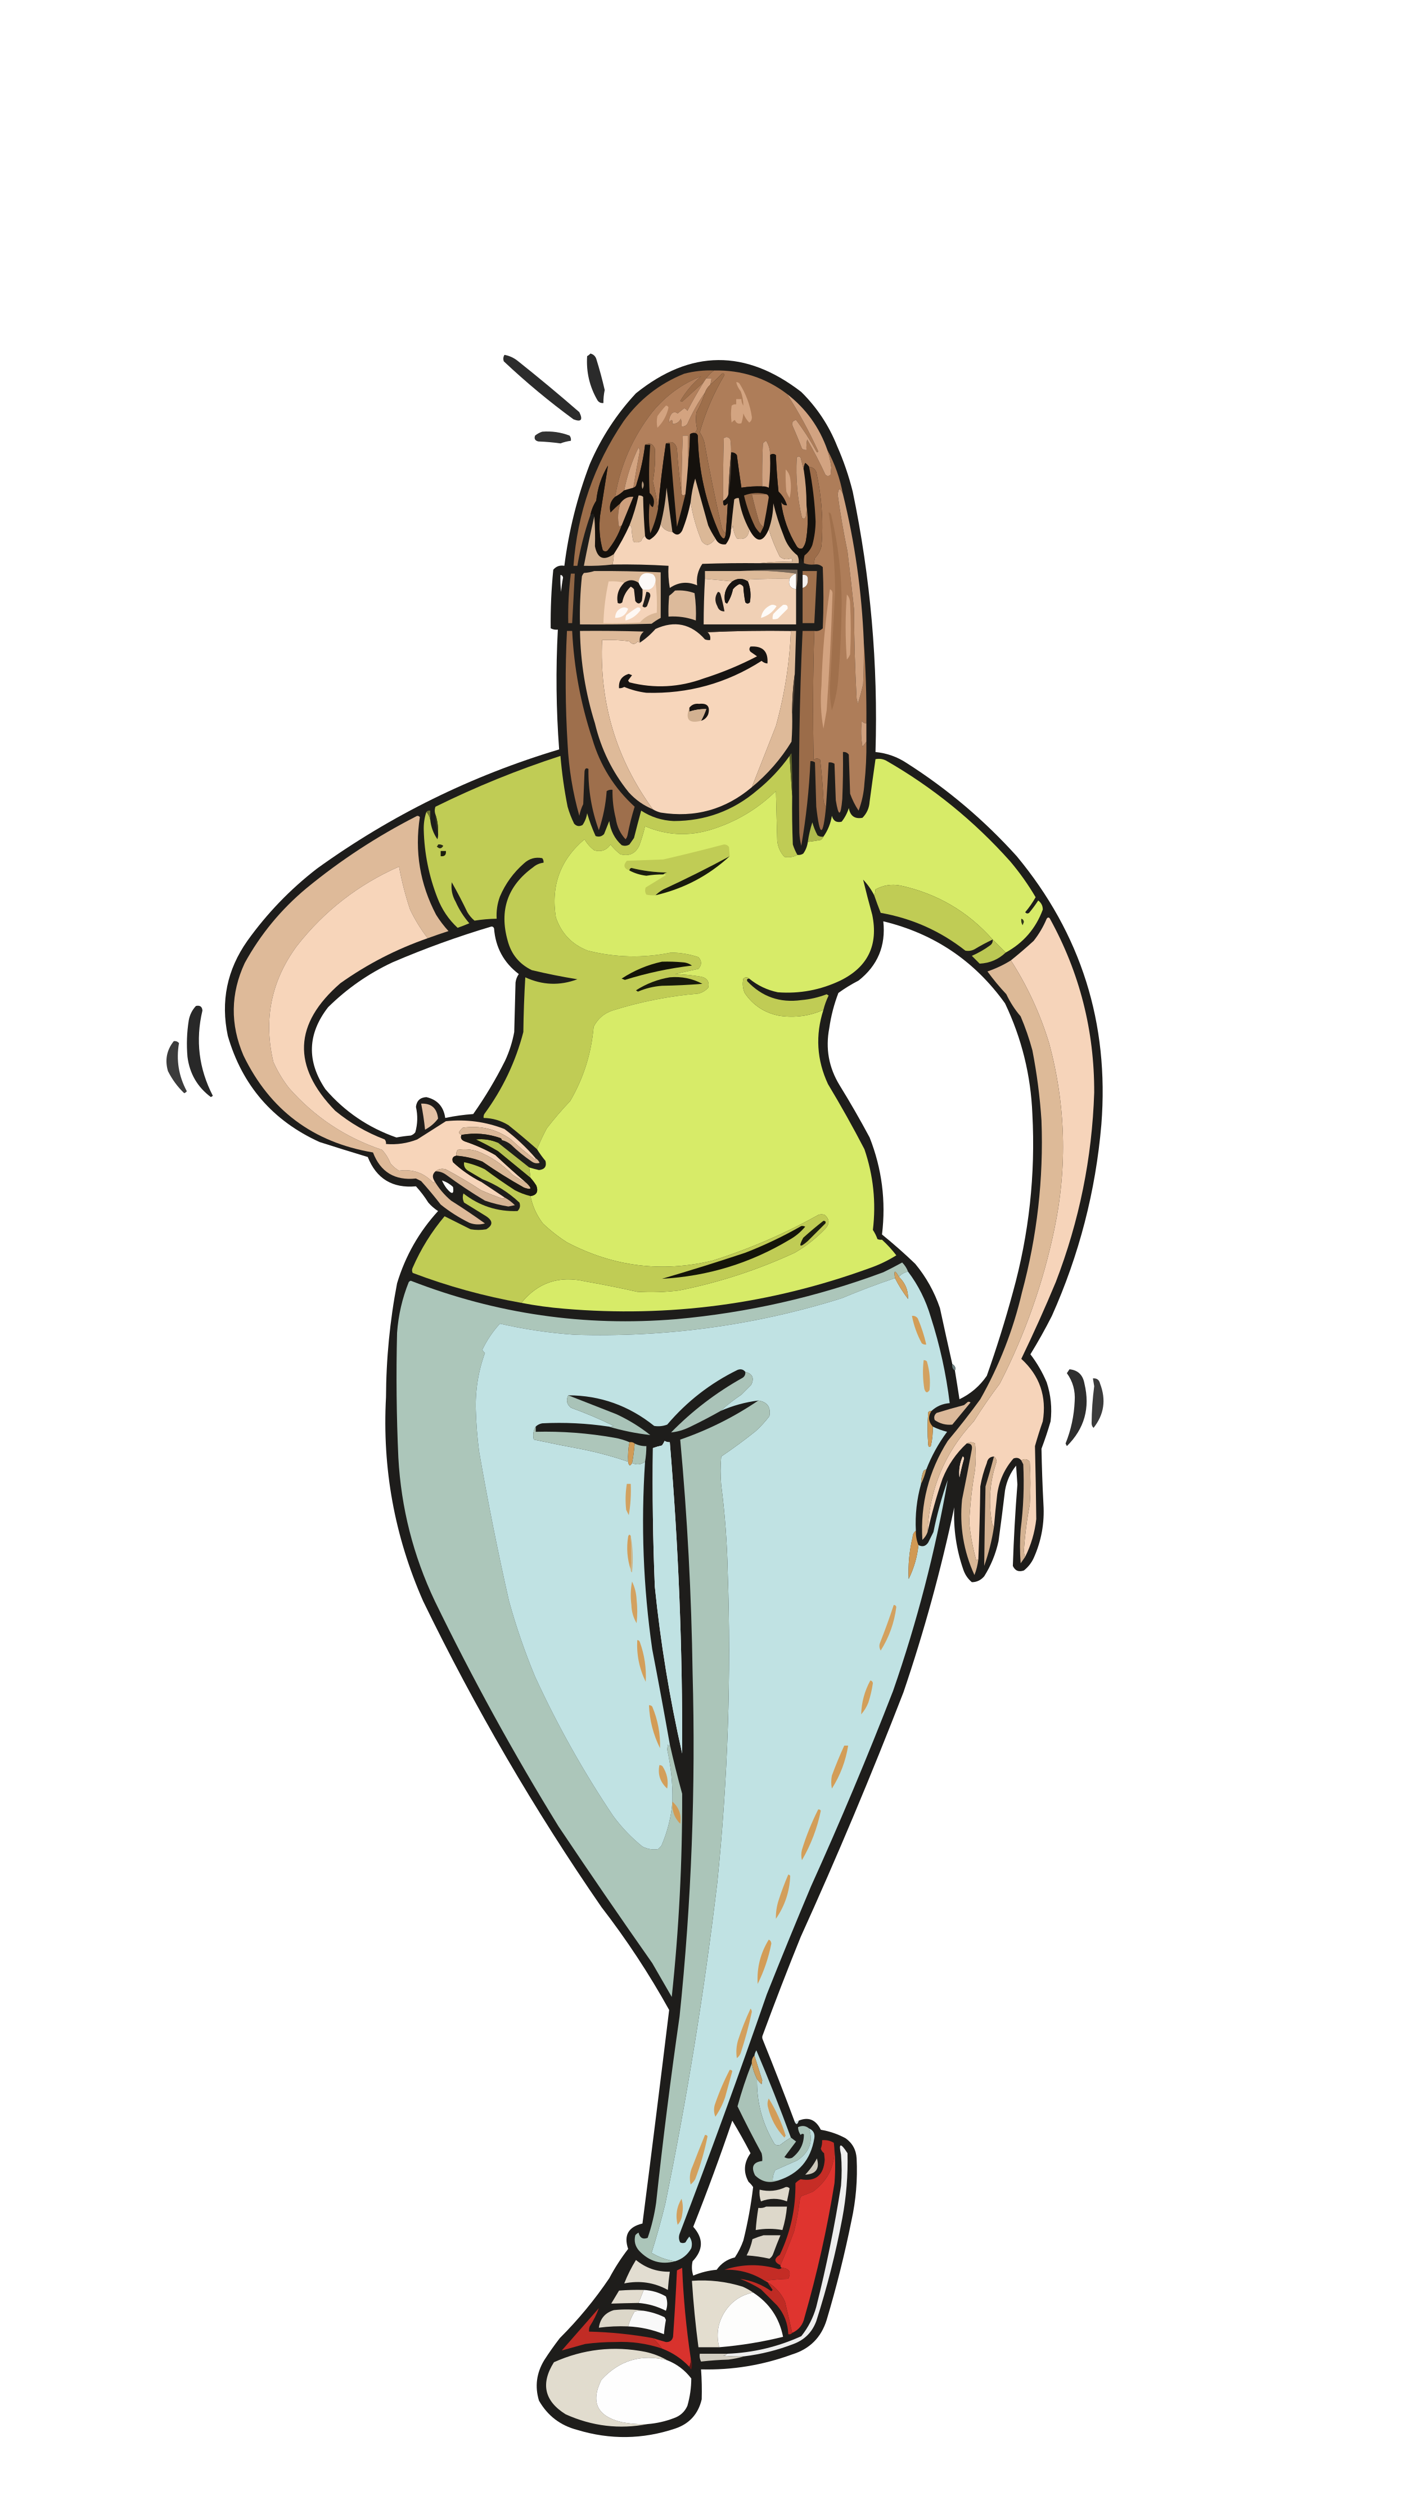 <?xml version="1.0" encoding="UTF-8"?>
<!DOCTYPE svg PUBLIC "-//W3C//DTD SVG 1.1//EN" "http://www.w3.org/Graphics/SVG/1.1/DTD/svg11.dtd">
<svg xmlns="http://www.w3.org/2000/svg" version="1.1" width="1080px" height="1920px" style="shape-rendering:geometricPrecision; text-rendering:geometricPrecision; image-rendering:optimizeQuality; fill-rule:evenodd; clip-rule:evenodd" xmlns:xlink="http://www.w3.org/1999/xlink">
<g><path style="opacity:0.829" fill="#000000" d="M 453.5,271.5 C 455.708,272.023 457.208,273.356 458,275.5C 460.48,283.419 462.646,291.419 464.5,299.5C 463.79,302.799 463.457,306.133 463.5,309.5C 461.61,309.703 460.11,309.037 459,307.5C 452.876,297.003 450.209,285.67 451,273.5C 451.995,272.934 452.828,272.267 453.5,271.5 Z"/></g>
<g><path style="opacity:0.826" fill="#000000" d="M 387.5,272.5 C 391.187,273.176 394.52,274.676 397.5,277C 413.61,289.809 429.444,302.976 445,316.5C 447.931,322.437 446.431,324.27 440.5,322C 421.791,308.297 403.958,293.464 387,277.5C 386.36,275.735 386.527,274.068 387.5,272.5 Z"/></g>
<g><path style="opacity:0.923" fill="#0c0b09" d="M 610.5,1629.5 C 611.625,1631.84 612.625,1631.51 613.5,1628.5C 621.002,1625.39 626.669,1627.73 630.5,1635.5C 637.178,1636.62 643.511,1638.78 649.5,1642C 654.798,1645.76 657.631,1650.93 658,1657.5C 658.813,1673.66 657.48,1689.66 654,1705.5C 648.808,1731.13 642.475,1756.46 635,1781.5C 630.833,1795 622,1803.83 608.5,1808C 585.798,1816.31 562.464,1820.14 538.5,1819.5C 539.056,1827.17 539.223,1834.83 539,1842.5C 536.364,1853.8 529.531,1861.3 518.5,1865C 493.616,1873.29 468.616,1873.62 443.5,1866C 430.461,1862.62 420.627,1855.12 414,1843.5C 410.733,1832.69 412.067,1822.36 418,1812.5C 421.754,1806.66 425.754,1800.99 430,1795.5C 444.176,1781.33 456.843,1766 468,1749.5C 472.21,1741.57 477.043,1734.07 482.5,1727C 478.975,1716.56 482.641,1710.06 493.5,1707.5C 500.519,1652.83 507.352,1598.16 514,1543.5C 498.632,1515.81 481.298,1489.48 462,1464.5C 410.515,1389.91 364.849,1311.57 325,1229.5C 303.057,1179.69 293.557,1127.52 296.5,1073C 296.624,1043.56 299.457,1014.39 305,985.5C 311.336,964.531 321.836,946.031 336.5,930C 333.705,928.207 331.205,926.04 329,923.5C 326.217,919.049 323.05,914.883 319.5,911C 301.446,912.649 289.113,905.149 282.5,888.5C 270.147,884.772 257.814,880.938 245.5,877C 209.515,860.678 186.015,833.512 175,795.5C 169.38,768.981 174.38,744.647 190,722.5C 205.087,701.412 222.921,682.912 243.5,667C 300.175,626.164 362.175,595.664 429.5,575.5C 427.193,544.876 426.86,514.209 428.5,483.5C 426.533,483.739 424.699,483.406 423,482.5C 422.835,467.461 423.501,452.461 425,437.5C 427.196,434.875 430.03,433.875 433.5,434.5C 436.889,407.721 443.389,381.721 453,356.5C 461.71,336.233 473.543,318.067 488.5,302C 530.443,268.344 572.776,268.01 615.5,301C 627.534,312.892 636.701,326.726 643,342.5C 647.994,353.815 651.994,365.482 655,377.5C 668.702,443.459 674.536,510.126 672.5,577.5C 681.165,578.327 689.165,581.16 696.5,586C 727.808,605.935 755.975,629.769 781,657.5C 830.41,717.063 852.077,785.73 846,863.5C 841.624,914.672 828.957,963.672 808,1010.5C 802.884,1020.6 797.384,1030.43 791.5,1040C 796.557,1046.61 800.724,1053.78 804,1061.5C 807.21,1071.27 808.21,1081.27 807,1091.5C 804.946,1098.6 802.613,1105.6 800,1112.5C 800.256,1126.66 800.756,1140.83 801.5,1155C 802.432,1169.49 799.932,1183.32 794,1196.5C 792.262,1200.24 789.762,1203.41 786.5,1206C 782.525,1207.38 779.691,1206.21 778,1202.5C 778.682,1181.65 779.849,1160.82 781.5,1140C 781.167,1135.17 780.833,1130.33 780.5,1125.5C 776.067,1131.04 773.234,1137.37 772,1144.5C 770.453,1157.51 768.787,1170.51 767,1183.5C 764.891,1193.17 761.225,1202.17 756,1210.5C 753.391,1213.5 750.225,1215 746.5,1215C 743.469,1212.44 741.302,1209.27 740,1205.5C 734.59,1189.96 732.257,1173.96 733,1157.5C 722.806,1205.61 709.806,1252.94 694,1299.5C 669.422,1362.9 643.089,1425.57 615,1487.5C 604.941,1512.34 595.274,1537.34 586,1562.5C 585.333,1563.83 585.333,1565.17 586,1566.5C 594.467,1587.41 602.634,1608.41 610.5,1629.5 Z M 430.5,441.5 C 431.586,441.62 432.253,442.287 432.5,443.5C 431.818,447.138 431.318,450.805 431,454.5C 430.501,450.179 430.334,445.846 430.5,441.5 Z M 733.5,1052.5 C 734.349,1050.49 733.682,1048.82 731.5,1047.5C 728.271,1033.19 725.104,1018.86 722,1004.5C 717.723,991.938 711.389,980.605 703,970.5C 694.797,962.628 686.297,955.128 677.5,948C 680.621,922.375 677.454,897.542 668,873.5C 660.733,859.909 653.066,846.575 645,833.5C 636.629,819.855 633.962,805.188 637,789.5C 638.319,780.237 640.653,771.237 644,762.5C 648.847,758.984 654.014,755.818 659.5,753C 674.183,741.451 680.517,726.285 678.5,707.5C 717.483,716.907 748.649,737.907 772,770.5C 784.799,797.362 791.799,825.696 793,855.5C 795.452,901.98 790.452,947.647 778,992.5C 772.137,1014.09 765.471,1035.42 758,1056.5C 752.611,1064.36 745.611,1070.36 737,1074.5C 735.878,1067.15 734.712,1059.81 733.5,1052.5 Z M 377.5,711.5 C 378.497,711.47 379.164,711.97 379.5,713C 380.636,727.614 386.97,739.28 398.5,748C 397.137,749.945 396.303,752.112 396,754.5C 395.667,767.167 395.333,779.833 395,792.5C 393.592,800.134 391.259,807.467 388,814.5C 380.84,828.829 372.673,842.495 363.5,855.5C 356.206,856.013 349.039,857.013 342,858.5C 340.786,849.79 335.953,844.457 327.5,842.5C 322.724,842.776 320.058,845.276 319.5,850C 320.987,856.584 320.82,863.084 319,869.5C 318.097,870.701 316.931,871.535 315.5,872C 311.805,872.318 308.138,872.818 304.5,873.5C 282.956,865.99 264.789,853.657 250,836.5C 235.479,814.963 236.146,793.963 252,773.5C 266.491,759.167 282.991,747.667 301.5,739C 326.397,728.315 351.73,719.148 377.5,711.5 Z M 339.5,906.5 C 342.689,907.514 345.522,909.18 348,911.5C 348.832,917.239 347.166,917.573 343,912.5C 341.579,910.595 340.412,908.595 339.5,906.5 Z M 510.5,1106.5 C 511.708,1107.23 513.041,1107.57 514.5,1107.5C 521.155,1187.02 524.322,1266.69 524,1346.5C 514.403,1304.25 507.403,1261.59 503,1218.5C 501.532,1182.94 501.032,1147.44 501.5,1112C 503.788,1111.18 506.122,1110.51 508.5,1110C 509.305,1108.89 509.972,1107.72 510.5,1106.5 Z M 739.5,1118.5 C 740.097,1118.74 740.43,1119.24 740.5,1120C 739.098,1124.78 737.931,1129.61 737,1134.5C 736.401,1128.85 737.234,1123.52 739.5,1118.5 Z M 562.5,1628.5 C 567.392,1636.61 572.059,1644.94 576.5,1653.5C 571.345,1660.68 570.845,1668.02 575,1675.5C 576.353,1676.69 577.52,1678.02 578.5,1679.5C 576.865,1693.31 574.365,1706.97 571,1720.5C 569.361,1725.11 567.194,1729.45 564.5,1733.5C 558.579,1734.95 553.913,1738.12 550.5,1743C 544.251,1743.56 538.251,1745.06 532.5,1747.5C 531.341,1743.88 531.175,1740.21 532,1736.5C 540.326,1727.75 540.493,1718.92 532.5,1710C 543.196,1683.08 553.196,1655.91 562.5,1628.5 Z"/></g>
<g><path style="opacity:1" fill="#9d6e4a" d="M 548.5,284.5 C 546.194,286.139 544.194,288.139 542.5,290.5C 541.833,291.5 541.167,292.5 540.5,293.5C 535.016,298.407 529.516,303.407 524,308.5C 523.5,308.333 523,308.167 522.5,308C 526.706,300.788 532.039,294.455 538.5,289C 523.801,294.805 511.301,303.972 501,316.5C 486.052,335.733 476.552,357.4 472.5,381.5C 468.912,384.738 467.745,388.738 469,393.5C 471.37,390.961 473.87,388.628 476.5,386.5C 474.598,392.421 474.265,398.421 475.5,404.5C 476.183,404.137 476.85,403.804 477.5,403.5C 475.011,410.643 471.344,417.143 466.5,423C 465.216,423.684 464.049,423.517 463,422.5C 460.531,413.673 459.864,404.673 461,395.5C 463.022,382.77 465.022,370.104 467,357.5C 462.013,365.796 459.013,374.796 458,384.5C 455.819,387.875 454.319,391.542 453.5,395.5C 449.076,408.197 445.742,421.197 443.5,434.5C 442.5,434.5 441.5,434.5 440.5,434.5C 443.51,393.966 456.343,356.966 479,323.5C 490.982,306.851 506.482,294.685 525.5,287C 533.042,285.022 540.709,284.189 548.5,284.5 Z"/></g>
<g><path style="opacity:1" fill="#ae7d59" d="M 548.5,284.5 C 569.392,284.047 588.058,290.047 604.5,302.5C 613.506,316.504 621.506,331.171 628.5,346.5C 628.154,347.696 627.654,347.696 627,346.5C 622.357,338.051 617.19,330.051 611.5,322.5C 608.754,323.096 607.92,324.763 609,327.5C 611.48,333.066 613.814,338.733 616,344.5C 617.011,345.337 618.178,345.67 619.5,345.5C 619.336,342.813 619.503,340.146 620,337.5C 625.104,346.271 629.771,355.271 634,364.5C 635.333,365.833 636.667,365.833 638,364.5C 638.167,362.667 638.333,360.833 638.5,359C 637.939,354.386 636.939,349.886 635.5,345.5C 641.268,356.134 645.268,367.467 647.5,379.5C 645.37,374.26 644.036,374.427 643.5,380C 645.484,394.587 647.984,409.087 651,423.5C 652.76,438.154 654.427,452.821 656,467.5C 656.1,490.526 656.767,513.526 658,536.5C 658.333,537.833 658.667,539.167 659,540.5C 660.485,535.56 661.819,530.56 663,525.5C 663.5,514.505 663.667,503.505 663.5,492.5C 664.996,513.315 665.662,534.315 665.5,555.5C 663.983,555.489 662.816,554.823 662,553.5C 661.169,560.192 661.336,566.858 662.5,573.5C 663.521,572.099 664.521,570.765 665.5,569.5C 665.649,580.197 665.149,590.863 664,601.5C 663.568,608.766 662.068,615.766 659.5,622.5C 656.806,618.446 654.639,614.112 653,609.5C 652.667,599.5 652.333,589.5 652,579.5C 650.89,577.963 649.39,577.297 647.5,577.5C 647.667,589.505 647.5,601.505 647,613.5C 645.808,627.212 644.142,627.546 642,614.5C 641.667,605.167 641.333,595.833 641,586.5C 639.644,585.62 638.144,585.286 636.5,585.5C 635.944,596.84 635.277,608.174 634.5,619.5C 633.206,617.952 632.539,615.952 632.5,613.5C 631.998,603.466 631.165,593.466 630,583.5C 628.333,582.167 626.667,582.167 625,583.5C 624.277,550.492 624.443,517.492 625.5,484.5C 628.044,484.896 630.211,484.229 632,482.5C 632.667,466.833 632.667,451.167 632,435.5C 630.211,433.771 628.044,433.104 625.5,433.5C 625.34,431.801 625.506,430.134 626,428.5C 628.442,425.952 630.108,422.952 631,419.5C 632.543,400.273 631.21,381.273 627,362.5C 625.982,360.072 624.148,358.738 621.5,358.5C 620.735,357.34 619.735,356.34 618.5,355.5C 617.534,357.396 617.201,359.396 617.5,361.5C 616.718,358.286 615.885,354.952 615,351.5C 614,350.167 613,350.167 612,351.5C 611.127,367.024 612.46,382.357 616,397.5C 617.395,398.815 618.395,398.481 619,396.5C 619.498,393.518 619.665,390.518 619.5,387.5C 620.864,396.711 620.698,406.044 619,415.5C 618.55,417.519 617.717,419.352 616.5,421C 614.633,421.711 613.133,421.211 612,419.5C 605.549,409.027 601.549,397.694 600,385.5C 601.113,387.329 602.613,388.163 604.5,388C 603.223,383.946 601.057,380.446 598,377.5C 597.038,368.189 596.372,358.855 596,349.5C 594.51,348.272 593.01,348.272 591.5,349.5C 591.584,345.497 590.584,341.831 588.5,338.5C 587.522,338.977 586.689,339.643 586,340.5C 585.5,351.495 585.333,362.495 585.5,373.5C 580.12,373.324 574.787,373.658 569.5,374.5C 568.253,366.196 567.087,357.862 566,349.5C 564.89,347.963 563.39,347.297 561.5,347.5C 561.665,344.15 561.498,340.817 561,337.5C 559.604,335.473 557.938,335.14 556,336.5C 555.5,352.497 555.333,368.497 555.5,384.5C 555.281,388.527 556.448,389.194 559,386.5C 558.637,394.144 558.137,401.81 557.5,409.5C 555.52,408.152 554.353,406.152 554,403.5C 549.204,382.266 544.871,360.933 541,339.5C 540.227,336.789 539.06,334.289 537.5,332C 541.947,316.447 548.28,301.781 556.5,288C 556.15,286.743 555.483,286.409 554.5,287C 551.631,290.038 548.631,292.871 545.5,295.5C 546.038,293.883 546.371,292.216 546.5,290.5C 545.167,290.5 543.833,290.5 542.5,290.5C 544.194,288.139 546.194,286.139 548.5,284.5 Z"/></g>
<g><path style="opacity:1" fill="#b2805c" d="M 540.5,293.5 C 536.092,300.644 531.926,307.977 528,315.5C 527.481,314.484 526.647,313.818 525.5,313.5C 523.84,314.787 522.174,316.12 520.5,317.5C 518.958,316.253 517.458,316.253 516,317.5C 514.41,319.65 513.743,321.983 514,324.5C 515.908,321.668 516.741,322.001 516.5,325.5C 519.509,325.577 521.676,324.244 523,321.5C 523.495,323.473 523.662,325.473 523.5,327.5C 525.39,327.703 526.89,327.037 528,325.5C 531.768,316.952 536.268,308.952 541.5,301.5C 539.879,306.742 537.712,311.742 535,316.5C 534.291,320.868 534.458,325.201 535.5,329.5C 535.058,330.739 534.391,331.739 533.5,332.5C 532.178,332.33 531.011,332.663 530,333.5C 529.829,341.677 529.329,349.677 528.5,357.5C 528.5,349.833 528.5,342.167 528.5,334.5C 527.167,334.5 525.833,334.5 524.5,334.5C 523.845,349.158 523.512,363.824 523.5,378.5C 521.874,367.365 520.708,356.032 520,344.5C 518.693,339.713 515.859,338.38 511.5,340.5C 508.977,357.055 506.977,373.722 505.5,390.5C 504.506,383.549 503.172,376.549 501.5,369.5C 503.048,361.218 503.548,352.885 503,344.5C 501.447,340.707 498.947,339.707 495.5,341.5C 494.286,351.659 492.119,361.659 489,371.5C 488.764,373.119 487.931,374.119 486.5,374.5C 488.003,364.98 489.67,355.48 491.5,346C 491.167,345.167 490.833,344.333 490.5,343.5C 485.442,354.007 481.776,365.007 479.5,376.5C 477.469,378.522 475.135,380.189 472.5,381.5C 476.552,357.4 486.052,335.733 501,316.5C 511.301,303.972 523.801,294.805 538.5,289C 532.039,294.455 526.706,300.788 522.5,308C 523,308.167 523.5,308.333 524,308.5C 529.516,303.407 535.016,298.407 540.5,293.5 Z"/></g>
<g><path style="opacity:1" fill="#d3a380" d="M 542.5,290.5 C 543.833,290.5 545.167,290.5 546.5,290.5C 546.371,292.216 546.038,293.883 545.5,295.5C 543.674,297.147 542.34,299.147 541.5,301.5C 536.268,308.952 531.768,316.952 528,325.5C 526.89,327.037 525.39,327.703 523.5,327.5C 523.662,325.473 523.495,323.473 523,321.5C 521.676,324.244 519.509,325.577 516.5,325.5C 516.741,322.001 515.908,321.668 514,324.5C 513.743,321.983 514.41,319.65 516,317.5C 517.458,316.253 518.958,316.253 520.5,317.5C 522.174,316.12 523.84,314.787 525.5,313.5C 526.647,313.818 527.481,314.484 528,315.5C 531.926,307.977 536.092,300.644 540.5,293.5C 541.167,292.5 541.833,291.5 542.5,290.5 Z"/></g>
<g><path style="opacity:1" fill="#d2a381" d="M 604.5,302.5 C 619.063,313.737 629.396,328.071 635.5,345.5C 636.939,349.886 637.939,354.386 638.5,359C 638.333,360.833 638.167,362.667 638,364.5C 636.667,365.833 635.333,365.833 634,364.5C 629.771,355.271 625.104,346.271 620,337.5C 619.503,340.146 619.336,342.813 619.5,345.5C 618.178,345.67 617.011,345.337 616,344.5C 613.814,338.733 611.48,333.066 609,327.5C 607.92,324.763 608.754,323.096 611.5,322.5C 617.19,330.051 622.357,338.051 627,346.5C 627.654,347.696 628.154,347.696 628.5,346.5C 621.506,331.171 613.506,316.504 604.5,302.5 Z"/></g>
<g><path style="opacity:1" fill="#d3a481" d="M 565.5,293.5 C 566.496,293.414 567.329,293.748 568,294.5C 572.949,302.348 576.116,310.848 577.5,320C 577.691,321.973 577.024,323.473 575.5,324.5C 573.545,322.488 572.045,320.154 571,317.5C 570.774,320.095 570.274,322.595 569.5,325C 567.094,325.779 565.427,324.946 564.5,322.5C 563.522,322.977 562.689,323.643 562,324.5C 561.333,320.167 561.333,315.833 562,311.5C 563.011,310.663 564.178,310.33 565.5,310.5C 565.5,309.167 565.5,307.833 565.5,306.5C 566.833,306.5 568.167,306.5 569.5,306.5C 569.491,308.308 569.991,309.975 571,311.5C 570.989,307.775 570.323,304.108 569,300.5C 567.295,298.423 566.128,296.09 565.5,293.5 Z"/></g>
<g><path style="opacity:1" fill="#d3a380" d="M 511.5,311.5 C 512.497,311.47 513.164,311.97 513.5,313C 512.162,319.039 509.329,324.206 505,328.5C 504.333,325.5 504.333,322.5 505,319.5C 507.001,316.669 509.167,314.003 511.5,311.5 Z"/></g>
<g><path style="opacity:0.804" fill="#000000" d="M 416.5,331.5 C 423.762,330.928 430.762,331.928 437.5,334.5C 438.429,335.689 438.762,337.022 438.5,338.5C 435.762,338.851 433.096,339.518 430.5,340.5C 424.885,339.711 419.218,339.211 413.5,339C 410.968,338.388 410.135,336.888 411,334.5C 412.719,333.131 414.552,332.131 416.5,331.5 Z"/></g>
<g><path style="opacity:1" fill="#9e6f4b" d="M 557.5,409.5 C 557.032,414.434 555.532,414.767 553,410.5C 542.166,386.33 536.5,360.997 536,334.5C 535.583,333.244 534.75,332.577 533.5,332.5C 534.391,331.739 535.058,330.739 535.5,329.5C 534.458,325.201 534.291,320.868 535,316.5C 537.712,311.742 539.879,306.742 541.5,301.5C 542.34,299.147 543.674,297.147 545.5,295.5C 548.631,292.871 551.631,290.038 554.5,287C 555.483,286.409 556.15,286.743 556.5,288C 548.28,301.781 541.947,316.447 537.5,332C 539.06,334.289 540.227,336.789 541,339.5C 544.871,360.933 549.204,382.266 554,403.5C 554.353,406.152 555.52,408.152 557.5,409.5 Z"/></g>
<g><path style="opacity:1" fill="#15110d" d="M 533.5,332.5 C 534.75,332.577 535.583,333.244 536,334.5C 536.5,360.997 542.166,386.33 553,410.5C 555.532,414.767 557.032,414.434 557.5,409.5C 558.137,401.81 558.637,394.144 559,386.5C 556.448,389.194 555.281,388.527 555.5,384.5C 557.587,383.415 558.92,381.749 559.5,379.5C 561.262,369.391 561.928,359.058 561.5,348.5C 561.5,348.167 561.5,347.833 561.5,347.5C 563.39,347.297 564.89,347.963 566,349.5C 567.087,357.862 568.253,366.196 569.5,374.5C 574.787,373.658 580.12,373.324 585.5,373.5C 587.262,373.357 588.929,373.691 590.5,374.5C 591.498,366.193 591.831,357.86 591.5,349.5C 593.01,348.272 594.51,348.272 596,349.5C 596.372,358.855 597.038,368.189 598,377.5C 601.057,380.446 603.223,383.946 604.5,388C 602.613,388.163 601.113,387.329 600,385.5C 601.549,397.694 605.549,409.027 612,419.5C 613.133,421.211 614.633,421.711 616.5,421C 617.717,419.352 618.55,417.519 619,415.5C 620.698,406.044 620.864,396.711 619.5,387.5C 619.493,378.771 618.827,370.104 617.5,361.5C 617.201,359.396 617.534,357.396 618.5,355.5C 619.735,356.34 620.735,357.34 621.5,358.5C 624.242,372.303 625.908,386.303 626.5,400.5C 626.427,406.606 625.593,412.606 624,418.5C 622.799,421.71 620.799,424.377 618,426.5C 617.505,428.473 617.338,430.473 617.5,432.5C 616.768,431.192 615.934,429.858 615,428.5C 614.79,430.058 614.29,431.391 613.5,432.5C 613.799,430.396 613.466,428.396 612.5,426.5C 607.536,422.588 604.036,417.588 602,411.5C 598.717,403.32 596.051,394.987 594,386.5C 593.937,393.402 592.77,400.069 590.5,406.5C 586.036,417.043 581.036,417.043 575.5,406.5C 571.451,399.021 568.785,391.021 567.5,382.5C 566.178,382.33 565.011,382.663 564,383.5C 563.076,391.167 562.243,398.834 561.5,406.5C 561.464,410.824 560.131,414.658 557.5,418C 553.811,418.506 551.144,417.006 549.5,413.5C 547.411,410.323 545.577,406.989 544,403.5C 540.667,391.5 537.333,379.5 534,367.5C 532.297,373.381 531.131,379.381 530.5,385.5C 529.028,393.022 526.861,400.355 524,407.5C 521.904,411.139 519.404,411.472 516.5,408.5C 514.917,397.228 513.417,385.894 512,374.5C 511.315,383.989 509.815,393.322 507.5,402.5C 506.364,407.796 503.531,411.796 499,414.5C 497.092,414.285 495.926,413.285 495.5,411.5C 494.715,401.546 494.215,391.546 494,381.5C 492.989,380.663 491.822,380.33 490.5,380.5C 488.753,388.402 486.42,396.068 483.5,403.5C 480.065,411.138 476.065,418.471 471.5,425.5C 463.725,430.941 458.891,428.941 457,419.5C 457.253,411.665 457.086,403.998 456.5,396.5C 456.196,394.204 455.196,393.871 453.5,395.5C 454.319,391.542 455.819,387.875 458,384.5C 459.013,374.796 462.013,365.796 467,357.5C 465.022,370.104 463.022,382.77 461,395.5C 459.864,404.673 460.531,413.673 463,422.5C 464.049,423.517 465.216,423.684 466.5,423C 471.344,417.143 475.011,410.643 477.5,403.5C 480.474,396.267 483.474,388.933 486.5,381.5C 482.388,381.209 479.054,382.875 476.5,386.5C 473.87,388.628 471.37,390.961 469,393.5C 467.745,388.738 468.912,384.738 472.5,381.5C 475.135,380.189 477.469,378.522 479.5,376.5C 481.833,375.833 484.167,375.167 486.5,374.5C 487.931,374.119 488.764,373.119 489,371.5C 492.119,361.659 494.286,351.659 495.5,341.5C 496.833,341.5 498.167,341.5 499.5,341.5C 498.49,353.817 498.323,366.15 499,378.5C 502.369,381.573 503.202,385.24 501.5,389.5C 500.201,388.91 499.368,387.91 499,386.5C 498.169,394.188 498.335,401.855 499.5,409.5C 502.27,403.424 504.27,397.091 505.5,390.5C 506.977,373.722 508.977,357.055 511.5,340.5C 512.5,340.5 513.5,340.5 514.5,340.5C 516.168,361.843 518.001,383.176 520,404.5C 522.327,396.191 524.494,387.858 526.5,379.5C 527.299,372.181 527.965,364.847 528.5,357.5C 529.329,349.677 529.829,341.677 530,333.5C 531.011,332.663 532.178,332.33 533.5,332.5 Z"/></g>
<g><path style="opacity:1" fill="#d5a683" d="M 528.5,357.5 C 527.965,364.847 527.299,372.181 526.5,379.5C 524.804,381.129 523.804,380.796 523.5,378.5C 523.512,363.824 523.845,349.158 524.5,334.5C 525.833,334.5 527.167,334.5 528.5,334.5C 528.5,342.167 528.5,349.833 528.5,357.5 Z"/></g>
<g><path style="opacity:1" fill="#d4a683" d="M 561.5,347.5 C 561.5,347.833 561.5,348.167 561.5,348.5C 560.522,358.661 559.855,368.994 559.5,379.5C 558.92,381.749 557.587,383.415 555.5,384.5C 555.333,368.497 555.5,352.497 556,336.5C 557.938,335.14 559.604,335.473 561,337.5C 561.498,340.817 561.665,344.15 561.5,347.5 Z"/></g>
<g><path style="opacity:1" fill="#9b6c49" d="M 511.5,340.5 C 515.859,338.38 518.693,339.713 520,344.5C 520.708,356.032 521.874,367.365 523.5,378.5C 523.804,380.796 524.804,381.129 526.5,379.5C 524.494,387.858 522.327,396.191 520,404.5C 518.001,383.176 516.168,361.843 514.5,340.5C 513.5,340.5 512.5,340.5 511.5,340.5 Z"/></g>
<g><path style="opacity:1" fill="#d0a280" d="M 591.5,349.5 C 591.831,357.86 591.498,366.193 590.5,374.5C 588.929,373.691 587.262,373.357 585.5,373.5C 585.333,362.495 585.5,351.495 586,340.5C 586.689,339.643 587.522,338.977 588.5,338.5C 590.584,341.831 591.584,345.497 591.5,349.5 Z"/></g>
<g><path style="opacity:1" fill="#9a6c49" d="M 495.5,341.5 C 498.947,339.707 501.447,340.707 503,344.5C 503.548,352.885 503.048,361.218 501.5,369.5C 503.172,376.549 504.506,383.549 505.5,390.5C 504.27,397.091 502.27,403.424 499.5,409.5C 498.335,401.855 498.169,394.188 499,386.5C 499.368,387.91 500.201,388.91 501.5,389.5C 503.202,385.24 502.369,381.573 499,378.5C 498.323,366.15 498.49,353.817 499.5,341.5C 498.167,341.5 496.833,341.5 495.5,341.5 Z"/></g>
<g><path style="opacity:1" fill="#d3a481" d="M 486.5,374.5 C 484.167,375.167 481.833,375.833 479.5,376.5C 481.776,365.007 485.442,354.007 490.5,343.5C 490.833,344.333 491.167,345.167 491.5,346C 489.67,355.48 488.003,364.98 486.5,374.5 Z"/></g>
<g><path style="opacity:1" fill="#cea07d" d="M 617.5,361.5 C 618.827,370.104 619.493,378.771 619.5,387.5C 619.665,390.518 619.498,393.518 619,396.5C 618.395,398.481 617.395,398.815 616,397.5C 612.46,382.357 611.127,367.024 612,351.5C 613,350.167 614,350.167 615,351.5C 615.885,354.952 616.718,358.286 617.5,361.5 Z"/></g>
<g><path style="opacity:1" fill="#9d6d4a" d="M 621.5,358.5 C 624.148,358.738 625.982,360.072 627,362.5C 631.21,381.273 632.543,400.273 631,419.5C 630.108,422.952 628.442,425.952 626,428.5C 625.506,430.134 625.34,431.801 625.5,433.5C 622.615,433.806 619.948,433.473 617.5,432.5C 617.338,430.473 617.505,428.473 618,426.5C 620.799,424.377 622.799,421.71 624,418.5C 625.593,412.606 626.427,406.606 626.5,400.5C 625.908,386.303 624.242,372.303 621.5,358.5 Z"/></g>
<g><path style="opacity:1" fill="#d3a481" d="M 603.5,360.5 C 605.397,362.269 606.564,364.602 607,367.5C 607.829,372.533 607.662,377.533 606.5,382.5C 605.573,380.887 604.739,379.221 604,377.5C 603.501,371.843 603.334,366.176 603.5,360.5 Z"/></g>
<g><path style="opacity:1" fill="#dbb897" d="M 549.5,413.5 C 548.128,415.868 546.128,417.535 543.5,418.5C 541.617,418.124 540.117,417.124 539,415.5C 534.865,405.594 532.032,395.594 530.5,385.5C 531.131,379.381 532.297,373.381 534,367.5C 537.333,379.5 540.667,391.5 544,403.5C 545.577,406.989 547.411,410.323 549.5,413.5 Z"/></g>
<g><path style="opacity:1" fill="#4c3b2e" d="M 561.5,348.5 C 561.928,359.058 561.262,369.391 559.5,379.5C 559.855,368.994 560.522,358.661 561.5,348.5 Z"/></g>
<g><path style="opacity:1" fill="#b5997d" d="M 493.5,369.5 C 494.793,371.364 494.793,373.364 493.5,375.5C 492.769,373.599 492.769,371.599 493.5,369.5 Z"/></g>
<g><path style="opacity:1" fill="#966947" d="M 588.5,379.5 C 584.833,379.5 581.167,379.5 577.5,379.5C 579.143,386.548 580.976,393.548 583,400.5C 583.74,402.319 584.907,403.652 586.5,404.5C 585.68,406.14 584.847,407.807 584,409.5C 582.426,408.016 581.093,406.349 580,404.5C 576.273,396.818 573.439,388.818 571.5,380.5C 577.188,378.368 582.855,378.034 588.5,379.5 Z"/></g>
<g><path style="opacity:1" fill="#b68662" d="M 588.5,379.5 C 589.649,379.791 590.316,380.624 590.5,382C 589.304,389.541 587.971,397.041 586.5,404.5C 584.907,403.652 583.74,402.319 583,400.5C 580.976,393.548 579.143,386.548 577.5,379.5C 581.167,379.5 584.833,379.5 588.5,379.5 Z"/></g>
<g><path style="opacity:1" fill="#cdac8e" d="M 516.5,408.5 C 512.183,408.194 509.183,406.194 507.5,402.5C 509.815,393.322 511.315,383.989 512,374.5C 513.417,385.894 514.917,397.228 516.5,408.5 Z"/></g>
<g><path style="opacity:1" fill="#dcb998" d="M 495.5,411.5 C 494.035,412.406 493.035,413.739 492.5,415.5C 490.579,416.641 488.579,416.808 486.5,416C 485.703,412.255 485.203,408.421 485,404.5C 484.617,403.944 484.117,403.611 483.5,403.5C 486.42,396.068 488.753,388.402 490.5,380.5C 491.822,380.33 492.989,380.663 494,381.5C 494.215,391.546 494.715,401.546 495.5,411.5 Z"/></g>
<g><path style="opacity:1" fill="#ce9f7d" d="M 477.5,403.5 C 476.85,403.804 476.183,404.137 475.5,404.5C 474.265,398.421 474.598,392.421 476.5,386.5C 479.054,382.875 482.388,381.209 486.5,381.5C 483.474,388.933 480.474,396.267 477.5,403.5 Z"/></g>
<g><path style="opacity:1" fill="#d9b796" d="M 575.5,406.5 C 574.952,412.561 571.786,414.895 566,413.5C 564.154,410.431 563.154,407.098 563,403.5C 562.768,404.737 562.268,405.737 561.5,406.5C 562.243,398.834 563.076,391.167 564,383.5C 565.011,382.663 566.178,382.33 567.5,382.5C 568.785,391.021 571.451,399.021 575.5,406.5 Z"/></g>
<g><path style="opacity:1" fill="#d0a280" d="M 647.5,379.5 C 656.626,416.595 661.959,454.262 663.5,492.5C 663.667,503.505 663.5,514.505 663,525.5C 661.819,530.56 660.485,535.56 659,540.5C 658.667,539.167 658.333,537.833 658,536.5C 656.767,513.526 656.1,490.526 656,467.5C 654.427,452.821 652.76,438.154 651,423.5C 647.984,409.087 645.484,394.587 643.5,380C 644.036,374.427 645.37,374.26 647.5,379.5 Z"/></g>
<g><path style="opacity:1" fill="#f5d4b9" d="M 530.5,385.5 C 532.032,395.594 534.865,405.594 539,415.5C 540.117,417.124 541.617,418.124 543.5,418.5C 546.128,417.535 548.128,415.868 549.5,413.5C 551.144,417.006 553.811,418.506 557.5,418C 560.131,414.658 561.464,410.824 561.5,406.5C 562.268,405.737 562.768,404.737 563,403.5C 563.154,407.098 564.154,410.431 566,413.5C 571.786,414.895 574.952,412.561 575.5,406.5C 581.036,417.043 586.036,417.043 590.5,406.5C 592.673,413.548 595.506,420.548 599,427.5C 601.76,429.703 604.76,430.036 608,428.5C 608.483,429.448 608.649,430.448 608.5,431.5C 599.983,431.174 591.65,431.507 583.5,432.5C 568.83,432.333 554.163,432.5 539.5,433C 536.111,437.928 534.777,443.428 535.5,449.5C 528.152,446.32 521.152,446.986 514.5,451.5C 513.505,445.872 513.171,440.206 513.5,434.5C 499.188,433.609 484.855,433.275 470.5,433.5C 471.092,430.873 471.425,428.206 471.5,425.5C 476.065,418.471 480.065,411.138 483.5,403.5C 484.117,403.611 484.617,403.944 485,404.5C 485.203,408.421 485.703,412.255 486.5,416C 488.579,416.808 490.579,416.641 492.5,415.5C 493.035,413.739 494.035,412.406 495.5,411.5C 495.926,413.285 497.092,414.285 499,414.5C 503.531,411.796 506.364,407.796 507.5,402.5C 509.183,406.194 512.183,408.194 516.5,408.5C 519.404,411.472 521.904,411.139 524,407.5C 526.861,400.355 529.028,393.022 530.5,385.5 Z"/></g>
<g><path style="opacity:1" fill="#d7b595" d="M 613.5,432.5 C 603.5,432.5 593.5,432.5 583.5,432.5C 591.65,431.507 599.983,431.174 608.5,431.5C 608.649,430.448 608.483,429.448 608,428.5C 604.76,430.036 601.76,429.703 599,427.5C 595.506,420.548 592.673,413.548 590.5,406.5C 592.77,400.069 593.937,393.402 594,386.5C 596.051,394.987 598.717,403.32 602,411.5C 604.036,417.588 607.536,422.588 612.5,426.5C 613.466,428.396 613.799,430.396 613.5,432.5 Z"/></g>
<g><path style="opacity:1" fill="#a0704c" d="M 636.5,393.5 C 637.586,393.62 638.253,394.287 638.5,395.5C 643.877,418.182 646.544,441.182 646.5,464.5C 646.312,482.862 645.479,501.195 644,519.5C 643.475,528.458 641.808,537.125 639,545.5C 637.852,539.666 637.352,533.666 637.5,527.5C 638.889,503.007 640.222,478.507 641.5,454C 641.326,433.695 639.659,413.528 636.5,393.5 Z"/></g>
<g><path style="opacity:1" fill="#d3b191" d="M 456.5,396.5 C 457.086,403.998 457.253,411.665 457,419.5C 458.891,428.941 463.725,430.941 471.5,425.5C 471.425,428.206 471.092,430.873 470.5,433.5C 463.201,434.35 455.868,434.683 448.5,434.5C 450.955,421.762 453.622,409.095 456.5,396.5 Z"/></g>
<g><path style="opacity:1" fill="#786859" d="M 568.5,438.5 C 582.99,437.504 597.657,437.171 612.5,437.5C 612.821,442.695 612.487,447.695 611.5,452.5C 611.5,448.5 611.5,444.5 611.5,440.5C 597.539,438.517 583.206,437.85 568.5,438.5 Z"/></g>
<g><path style="opacity:1" fill="#ddba99" d="M 568.5,438.5 C 583.206,437.85 597.539,438.517 611.5,440.5C 609.251,441.08 607.585,442.413 606.5,444.5C 596.161,444.334 585.828,444.5 575.5,445C 574.944,445.383 574.611,445.883 574.5,446.5C 570.5,443.833 566.5,443.833 562.5,446.5C 555.632,445.765 548.632,445.098 541.5,444.5C 541.5,442.5 541.5,440.5 541.5,438.5C 550.5,438.5 559.5,438.5 568.5,438.5 Z"/></g>
<g><path style="opacity:1" fill="#9f704c" d="M 616.5,451.5 C 619.287,450.622 620.62,448.622 620.5,445.5C 620.821,442.488 619.488,441.155 616.5,441.5C 616.5,440.5 616.5,439.5 616.5,438.5C 620.167,438.5 623.833,438.5 627.5,438.5C 626.881,451.84 626.214,465.173 625.5,478.5C 622.5,478.5 619.5,478.5 616.5,478.5C 616.5,469.5 616.5,460.5 616.5,451.5 Z"/></g>
<g><path style="opacity:1" fill="#dab796" d="M 456.5,438.5 C 473.511,438.395 490.511,438.728 507.5,439.5C 507.551,451.346 507.551,463.013 507.5,474.5C 505.032,475.803 502.699,477.303 500.5,479C 482.17,479.5 463.836,479.667 445.5,479.5C 445.216,467.131 445.716,454.798 447,442.5C 447.374,441.584 447.874,440.75 448.5,440C 451.365,439.817 454.031,439.317 456.5,438.5 Z"/></g>
<g><path style="opacity:1" fill="#906544" d="M 438.5,440.5 C 439.5,440.5 440.5,440.5 441.5,440.5C 440.894,453.172 440.227,465.838 439.5,478.5C 438.5,478.5 437.5,478.5 436.5,478.5C 436.225,465.774 436.891,453.107 438.5,440.5 Z"/></g>
<g><path style="opacity:1" fill="#fcf9f7" d="M 503.5,446.5 C 502.452,451.937 499.119,453.937 493.5,452.5C 492.263,451.035 491.263,449.368 490.5,447.5C 491.258,440.891 494.925,438.724 501.5,441C 503.155,442.444 503.822,444.278 503.5,446.5 Z"/></g>
<g><path style="opacity:1" fill="#fdfaf7" d="M 611.5,440.5 C 611.5,444.5 611.5,448.5 611.5,452.5C 607.006,451.841 605.339,449.175 606.5,444.5C 607.585,442.413 609.251,441.08 611.5,440.5 Z"/></g>
<g><path style="opacity:1" fill="#f5f0ed" d="M 616.5,441.5 C 619.488,441.155 620.821,442.488 620.5,445.5C 620.62,448.622 619.287,450.622 616.5,451.5C 616.5,448.167 616.5,444.833 616.5,441.5 Z"/></g>
<g><path style="opacity:1" fill="#f0d0b5" d="M 541.5,444.5 C 548.632,445.098 555.632,445.765 562.5,446.5C 557.549,450.741 555.716,456.074 557,462.5C 557.414,462.957 557.914,463.291 558.5,463.5C 560.677,460.135 562.177,456.468 563,452.5C 564.389,450.773 566.056,449.439 568,448.5C 569.261,448.759 570.261,449.426 571,450.5C 571.232,454.555 571.732,458.555 572.5,462.5C 573.651,463.731 574.817,463.731 576,462.5C 576.997,456.95 576.497,451.617 574.5,446.5C 574.611,445.883 574.944,445.383 575.5,445C 585.828,444.5 596.161,444.334 606.5,444.5C 605.339,449.175 607.006,451.841 611.5,452.5C 611.5,461.5 611.5,470.5 611.5,479.5C 587.833,479.5 564.167,479.5 540.5,479.5C 540.515,467.822 540.848,456.155 541.5,444.5 Z"/></g>
<g><path style="opacity:1" fill="#171412" d="M 574.5,446.5 C 576.497,451.617 576.997,456.95 576,462.5C 574.817,463.731 573.651,463.731 572.5,462.5C 571.732,458.555 571.232,454.555 571,450.5C 570.261,449.426 569.261,448.759 568,448.5C 566.056,449.439 564.389,450.773 563,452.5C 562.177,456.468 560.677,460.135 558.5,463.5C 557.914,463.291 557.414,462.957 557,462.5C 555.716,456.074 557.549,450.741 562.5,446.5C 566.5,443.833 570.5,443.833 574.5,446.5 Z"/></g>
<g><path style="opacity:1" fill="#f5d4ba" d="M 479.5,447.5 C 475.094,451.88 473.428,457.047 474.5,463C 475.784,463.684 476.951,463.517 478,462.5C 478.883,457.729 481.05,453.729 484.5,450.5C 485.478,450.977 486.311,451.643 487,452.5C 487.333,455.5 487.667,458.5 488,461.5C 489.784,464.003 491.451,464.003 493,461.5C 493.498,458.518 493.665,455.518 493.5,452.5C 499.119,453.937 502.452,451.937 503.5,446.5C 504.492,454.316 504.826,462.316 504.5,470.5C 499.324,471.502 494.991,474.002 491.5,478C 482.173,478.5 472.839,478.666 463.5,478.5C 463.85,467.702 465.183,457.035 467.5,446.5C 471.702,446.183 475.702,446.517 479.5,447.5 Z"/></g>
<g><path style="opacity:1" fill="#1a1715" d="M 490.5,447.5 C 491.263,449.368 492.263,451.035 493.5,452.5C 493.665,455.518 493.498,458.518 493,461.5C 491.451,464.003 489.784,464.003 488,461.5C 487.667,458.5 487.333,455.5 487,452.5C 486.311,451.643 485.478,450.977 484.5,450.5C 481.05,453.729 478.883,457.729 478,462.5C 476.951,463.517 475.784,463.684 474.5,463C 473.428,457.047 475.094,451.88 479.5,447.5C 483.097,444.923 486.763,444.923 490.5,447.5 Z"/></g>
<g><path style="opacity:1" fill="#dcba9b" d="M 518.5,453.5 C 523.667,453.09 528.667,453.757 533.5,455.5C 534.497,462.468 534.83,469.468 534.5,476.5C 527.749,474.019 520.749,473.019 513.5,473.5C 513.334,468.156 513.501,462.823 514,457.5C 515.667,456.267 517.167,454.933 518.5,453.5 Z"/></g>
<g><path style="opacity:1" fill="#221e1b" d="M 496.5,454.5 C 498.722,454.559 499.722,455.725 499.5,458C 498.815,460.54 497.981,463.04 497,465.5C 495.817,466.731 494.651,466.731 493.5,465.5C 494.708,461.878 495.708,458.211 496.5,454.5 Z"/></g>
<g><path style="opacity:1" fill="#201c19" d="M 551.5,454.5 C 552.586,454.62 553.253,455.287 553.5,456.5C 554.715,460.804 555.715,465.138 556.5,469.5C 553.708,469.548 551.875,468.215 551,465.5C 548.888,461.617 549.055,457.95 551.5,454.5 Z"/></g>
<g><path style="opacity:1" fill="#fefbf8" d="M 592.5,464.5 C 593.978,464.238 595.311,464.571 596.5,465.5C 593.587,470.097 589.587,473.097 584.5,474.5C 585.284,469.711 587.95,466.377 592.5,464.5 Z"/></g>
<g><path style="opacity:1" fill="#fefbf8" d="M 601.5,464.5 C 604.166,464.066 605.333,465.066 605,467.5C 602.5,470 600,472.5 597.5,475C 596.207,475.49 594.873,475.657 593.5,475.5C 593.343,474.127 593.51,472.793 594,471.5C 596.396,468.933 598.896,466.6 601.5,464.5 Z"/></g>
<g><path style="opacity:1" fill="#fef8f4" d="M 478.5,466.5 C 479.978,466.238 481.311,466.571 482.5,467.5C 480.797,472.209 477.463,474.542 472.5,474.5C 472.626,470.38 474.626,467.713 478.5,466.5 Z"/></g>
<g><path style="opacity:1" fill="#fef8f3" d="M 489.5,466.5 C 491.355,466.272 492.188,466.939 492,468.5C 489.066,472.623 485.232,475.29 480.5,476.5C 480.343,475.127 480.51,473.793 481,472.5C 483.736,470.248 486.569,468.248 489.5,466.5 Z"/></g>
<g><path style="opacity:1" fill="#f7d6bb" d="M 543.5,485.5 C 564.66,484.503 585.993,484.169 607.5,484.5C 606.486,509.251 602.653,533.584 596,557.5C 589.814,573.198 583.647,588.865 577.5,604.5C 557.187,621.658 533.854,628.158 507.5,624C 505.277,623.434 503.277,622.6 501.5,621.5C 473.357,582.975 460.357,539.641 462.5,491.5C 469.532,491.17 476.532,491.503 483.5,492.5C 485.577,495.119 487.743,495.119 490,492.5C 490.383,493.056 490.883,493.389 491.5,493.5C 495.924,490.582 499.924,487.082 503.5,483C 518.153,476.287 530.819,478.953 541.5,491C 542.793,491.49 544.127,491.657 545.5,491.5C 545.946,488.99 545.28,486.99 543.5,485.5 Z"/></g>
<g><path style="opacity:1" fill="#d3a380" d="M 637.5,452.5 C 638.693,452.97 639.36,453.97 639.5,455.5C 638.523,485.517 637.023,515.517 635,545.5C 634.203,550.175 633.37,554.841 632.5,559.5C 630.516,548.591 630.016,537.591 631,526.5C 631.666,501.678 633.833,477.011 637.5,452.5 Z"/></g>
<g><path style="opacity:1" fill="#d1a27f" d="M 650.5,456.5 C 652.197,458.305 653.03,460.639 653,463.5C 653.667,476.5 653.667,489.5 653,502.5C 652.417,504.002 651.584,505.335 650.5,506.5C 649.241,489.823 649.241,473.156 650.5,456.5 Z"/></g>
<g><path style="opacity:1" fill="#2c2621" d="M 611.5,484.5 C 610.167,484.5 608.833,484.5 607.5,484.5C 585.993,484.169 564.66,484.503 543.5,485.5C 542.957,485.44 542.624,485.107 542.5,484.5C 565.663,483.171 588.663,483.171 611.5,484.5 Z"/></g>
<g><path style="opacity:1" fill="#9e6f4c" d="M 435.5,484.5 C 436.833,484.5 438.167,484.5 439.5,484.5C 440.91,512.869 446.077,540.536 455,567.5C 461.011,587.857 471.844,605.19 487.5,619.5C 485.256,626.654 483.423,633.988 482,641.5C 481.751,642.624 481.251,643.624 480.5,644.5C 476.386,640.024 473.886,634.691 473,628.5C 471.184,621.275 470.351,613.941 470.5,606.5C 468.856,606.286 467.356,606.62 466,607.5C 465.281,617.763 463.281,627.763 460,637.5C 454.476,622.339 451.81,606.673 452,590.5C 450.284,589.448 449.284,590.114 449,592.5C 448.667,600.833 448.333,609.167 448,617.5C 446.601,620.363 445.601,623.363 445,626.5C 439.925,608.525 436.925,590.192 436,571.5C 434.215,542.508 434.049,513.508 435.5,484.5 Z"/></g>
<g><path style="opacity:1" fill="#deba99" d="M 491.5,493.5 C 490.883,493.389 490.383,493.056 490,492.5C 487.743,495.119 485.577,495.119 483.5,492.5C 476.532,491.503 469.532,491.17 462.5,491.5C 460.357,539.641 473.357,582.975 501.5,621.5C 494.422,618.609 488.256,614.276 483,608.5C 470.365,592.895 461.698,575.228 457,555.5C 449.768,532.377 445.935,508.71 445.5,484.5C 461.837,484.333 478.17,484.5 494.5,485C 491.875,487.196 490.875,490.03 491.5,493.5 Z"/></g>
<g><path style="opacity:1" fill="#deba99" d="M 607.5,484.5 C 608.833,484.5 610.167,484.5 611.5,484.5C 611.128,495.499 610.794,506.499 610.5,517.5C 609.06,527.633 608.393,537.966 608.5,548.5C 608.666,555.508 608.5,562.508 608,569.5C 599.833,582.838 589.667,594.505 577.5,604.5C 583.647,588.865 589.814,573.198 596,557.5C 602.653,533.584 606.486,509.251 607.5,484.5 Z"/></g>
<g><path style="opacity:1" fill="#9b6c49" d="M 625.5,484.5 C 624.443,517.492 624.277,550.492 625,583.5C 626.667,582.167 628.333,582.167 630,583.5C 631.165,593.466 631.998,603.466 632.5,613.5C 632.539,615.952 633.206,617.952 634.5,619.5C 632.191,643.362 629.691,643.362 627,619.5C 626.667,608.167 626.333,596.833 626,585.5C 624.989,584.663 623.822,584.33 622.5,584.5C 621.543,606.315 619.21,627.981 615.5,649.5C 614.676,646.215 614.176,642.882 614,639.5C 613.273,587.801 614.107,536.135 616.5,484.5C 619.5,484.5 622.5,484.5 625.5,484.5 Z"/></g>
<g><path style="opacity:0.024" fill="#000000" d="M 425.5,487.5 C 424.833,486.167 424.833,486.167 425.5,487.5 Z"/></g>
<g><path style="opacity:0.008" fill="#000000" d="M 425.5,487.5 C 426.833,488.167 426.833,488.167 425.5,487.5 Z"/></g>
<g><path style="opacity:1" fill="#171412" d="M 576.5,496.5 C 585.884,495.884 590.217,500.217 589.5,509.5C 587.8,509.374 586.3,508.707 585,507.5C 558.046,524.759 528.546,532.926 496.5,532C 490.623,531.281 484.957,529.781 479.5,527.5C 478.264,528.246 476.93,528.579 475.5,528.5C 475.076,522.769 477.576,519.102 483,517.5C 483.833,517.833 484.667,518.167 485.5,518.5C 484.5,519.833 483.5,521.167 482.5,522.5C 482.709,523.086 483.043,523.586 483.5,524C 502.745,528.875 521.745,527.875 540.5,521C 554.652,516.505 568.319,510.838 581.5,504C 579.833,502.833 578.167,501.667 576.5,500.5C 575.374,499.192 575.374,497.858 576.5,496.5 Z"/></g>
<g><path style="opacity:1" fill="#171412" d="M 538.5,553.5 C 540.114,550.607 541.447,547.607 542.5,544.5C 538.037,544.423 533.704,545.09 529.5,546.5C 529.5,545.5 529.5,544.5 529.5,543.5C 531.332,541.106 533.832,540.106 537,540.5C 543.315,539.811 545.649,542.477 544,548.5C 542.924,551.079 541.091,552.746 538.5,553.5 Z"/></g>
<g><path style="opacity:1" fill="#d2b191" d="M 529.5,543.5 C 529.5,544.5 529.5,545.5 529.5,546.5C 533.704,545.09 538.037,544.423 542.5,544.5C 541.447,547.607 540.114,550.607 538.5,553.5C 529.192,555.859 526.192,552.525 529.5,543.5 Z"/></g>
<g><path style="opacity:1" fill="#453a30" d="M 610.5,517.5 C 610.53,528.029 609.863,538.362 608.5,548.5C 608.393,537.966 609.06,527.633 610.5,517.5 Z"/></g>
<g><path style="opacity:1" fill="#cfa17f" d="M 665.5,555.5 C 665.5,560.167 665.5,564.833 665.5,569.5C 664.521,570.765 663.521,572.099 662.5,573.5C 661.336,566.858 661.169,560.192 662,553.5C 662.816,554.823 663.983,555.489 665.5,555.5 Z"/></g>
<g><path style="opacity:1" fill="#c0cc55" d="M 606.5,580.5 C 607.167,590.833 607.833,601.167 608.5,611.5C 608.333,623.838 608.5,636.171 609,648.5C 609.906,651.31 611.073,653.976 612.5,656.5C 609.355,658.191 606.021,658.691 602.5,658C 599.319,654.489 597.486,650.322 597,645.5C 596.667,632.833 596.333,620.167 596,607.5C 581.934,621.288 565.434,631.122 546.5,637C 529.101,642.409 512.101,641.575 495.5,634.5C 494.316,639.554 492.816,644.554 491,649.5C 487.96,655.603 483.126,657.769 476.5,656C 473.675,653.876 471.175,651.376 469,648.5C 465.901,652.966 461.735,654.466 456.5,653C 453.432,650.718 450.932,647.884 449,644.5C 430.388,660.236 423.055,680.236 427,704.5C 431.245,716.866 439.412,725.366 451.5,730C 472.722,735.362 494.055,735.862 515.5,731.5C 522.683,731.586 529.683,732.753 536.5,735C 539.167,738 539.167,741 536.5,744C 530.508,745.332 524.508,746.666 518.5,748C 525.218,748.225 531.885,748.892 538.5,750C 543.257,751.069 545.091,753.902 544,758.5C 541.97,760.737 539.47,762.237 536.5,763C 513.994,764.901 491.994,769.235 470.5,776C 463.956,778.188 459.123,782.354 456,788.5C 454.261,808.945 448.261,827.945 438,845.5C 431.626,852.206 425.626,859.206 420,866.5C 417.199,871.765 414.699,877.099 412.5,882.5C 405.332,876.168 397.999,870.002 390.5,864C 384.652,860.455 378.319,858.622 371.5,858.5C 371.351,857.448 371.517,856.448 372,855.5C 386.059,836.383 396.059,815.383 402,792.5C 402.167,778.488 402.667,764.488 403.5,750.5C 416.669,756.574 430.002,757.074 443.5,752C 431.725,750.101 420.058,747.768 408.5,745C 398.913,740.335 392.747,732.835 390,722.5C 383.36,699.085 389.86,680.252 409.5,666C 411.818,664.007 414.484,662.841 417.5,662.5C 417.67,661.178 417.337,660.011 416.5,659C 411.187,657.986 406.52,659.319 402.5,663C 394.369,670.123 388.202,678.623 384,688.5C 381.984,693.988 381.151,699.655 381.5,705.5C 375.741,705.604 370.074,706.104 364.5,707C 362.291,705.127 360.458,702.96 359,700.5C 355.24,692.644 351.24,684.978 347,677.5C 346.32,682.804 347.32,687.804 350,692.5C 352.679,698.515 356.179,704.015 360.5,709C 357.539,710.265 354.539,711.431 351.5,712.5C 344.605,706.086 339.438,698.419 336,689.5C 329.488,672.773 325.988,655.44 325.5,637.5C 325.354,632.576 326.021,627.909 327.5,623.5C 329.06,625.156 330.06,627.156 330.5,629.5C 331.049,634.98 332.882,639.98 336,644.5C 336.494,642.866 336.66,641.199 336.5,639.5C 336.638,634.586 335.972,629.919 334.5,625.5C 333.769,623.401 333.769,621.401 334.5,619.5C 365.76,604.095 397.76,591.095 430.5,580.5C 431.596,593.598 433.429,606.598 436,619.5C 437.271,623.979 438.938,628.312 441,632.5C 442.884,634.576 445.051,634.91 447.5,633.5C 449.347,630.798 450.513,627.798 451,624.5C 452.753,630.502 454.919,636.335 457.5,642C 460.025,642.896 462.192,642.396 464,640.5C 465.339,637.119 466.672,633.786 468,630.5C 468.923,637.847 472.09,644.014 477.5,649C 479.579,649.808 481.579,649.641 483.5,648.5C 484.667,646.833 485.833,645.167 487,643.5C 488.772,636.468 490.605,629.468 492.5,622.5C 500.037,627.416 508.371,630.082 517.5,630.5C 541.776,630.466 563.109,622.632 581.5,607C 591.108,599.229 599.441,590.396 606.5,580.5 Z"/></g>
<g><path style="opacity:1" fill="#5c6228" d="M 608.5,611.5 C 607.833,601.167 607.167,590.833 606.5,580.5C 606.783,579.711 607.283,579.044 608,578.5C 608.5,589.495 608.667,600.495 608.5,611.5 Z"/></g>
<g><path style="opacity:1" fill="#d7eb68" d="M 772.5,731.5 C 769.167,728.167 765.833,724.833 762.5,721.5C 743.475,699.979 719.808,686.145 691.5,680C 684.785,678.752 678.452,679.752 672.5,683C 672.481,684.521 672.148,686.021 671.5,687.5C 669.275,683.102 666.441,679.102 663,675.5C 665.153,684.441 667.486,693.441 670,702.5C 674.79,725.752 666.623,742.585 645.5,753C 630.287,760.243 614.287,763.243 597.5,762C 589.236,760.282 581.903,756.782 575.5,751.5C 574.116,750.199 572.616,750.199 571,751.5C 570.163,755.295 570.496,758.961 572,762.5C 578.4,771.954 587.233,777.788 598.5,780C 610.354,781.786 621.687,780.286 632.5,775.5C 626.212,794.987 627.379,813.987 636,832.5C 645.84,848.843 655.174,865.51 664,882.5C 670.862,902.674 673.029,923.341 670.5,944.5C 671.948,946.667 673.115,949 674,951.5C 675.008,951.982 676.175,952.148 677.5,952C 681.535,955.7 685.202,959.7 688.5,964C 681.895,968.136 674.895,971.469 667.5,974C 591.757,1001.51 513.757,1011.85 433.5,1005C 422.273,1004.09 411.273,1002.59 400.5,1000.5C 413.182,984.909 429.515,979.409 449.5,984C 462.905,986.352 476.239,989.018 489.5,992C 500.193,992.65 510.86,992.316 521.5,991C 552.236,984.893 581.903,975.226 610.5,962C 619.195,956.977 627.028,950.81 634,943.5C 637.394,939.725 637.228,936.225 633.5,933C 631.833,932.333 630.167,932.333 628.5,933C 602.721,947.375 575.721,959.042 547.5,968C 508.429,977.387 471.096,972.72 435.5,954C 428.88,949.77 422.713,944.937 417,939.5C 412.195,933.225 409.029,926.225 407.5,918.5C 412.151,917.826 413.651,915.159 412,910.5C 410.668,908.34 409.168,906.34 407.5,904.5C 407.167,901.833 406.833,899.167 406.5,896.5C 408.956,897.262 411.456,897.929 414,898.5C 418.367,898.075 420.034,895.742 419,891.5C 416.59,888.603 414.423,885.603 412.5,882.5C 414.699,877.099 417.199,871.765 420,866.5C 425.626,859.206 431.626,852.206 438,845.5C 448.261,827.945 454.261,808.945 456,788.5C 459.123,782.354 463.956,778.188 470.5,776C 491.994,769.235 513.994,764.901 536.5,763C 539.47,762.237 541.97,760.737 544,758.5C 545.091,753.902 543.257,751.069 538.5,750C 531.885,748.892 525.218,748.225 518.5,748C 524.508,746.666 530.508,745.332 536.5,744C 539.167,741 539.167,738 536.5,735C 529.683,732.753 522.683,731.586 515.5,731.5C 494.055,735.862 472.722,735.362 451.5,730C 439.412,725.366 431.245,716.866 427,704.5C 423.055,680.236 430.388,660.236 449,644.5C 450.932,647.884 453.432,650.718 456.5,653C 461.735,654.466 465.901,652.966 469,648.5C 471.175,651.376 473.675,653.876 476.5,656C 483.126,657.769 487.96,655.603 491,649.5C 492.816,644.554 494.316,639.554 495.5,634.5C 512.101,641.575 529.101,642.409 546.5,637C 565.434,631.122 581.934,621.288 596,607.5C 596.333,620.167 596.667,632.833 597,645.5C 597.486,650.322 599.319,654.489 602.5,658C 606.021,658.691 609.355,658.191 612.5,656.5C 614.144,656.714 615.644,656.38 617,655.5C 618.924,652.811 620.091,649.811 620.5,646.5C 623.578,646.158 626.912,645.658 630.5,645C 631.381,644.292 632.047,643.458 632.5,642.5C 635.866,637.758 638.033,632.424 639,626.5C 640.098,630.433 642.598,631.933 646.5,631C 649.006,627.821 650.839,624.321 652,620.5C 653.085,626.606 656.585,629.106 662.5,628C 665.874,624.557 667.707,620.39 668,615.5C 669.456,604.598 670.956,593.765 672.5,583C 675.257,582.416 677.923,582.75 680.5,584C 716.44,604.59 748.273,630.423 776,661.5C 783.292,670.122 789.792,679.288 795.5,689C 793.209,693.078 790.542,696.911 787.5,700.5C 788.365,701.583 789.365,701.749 790.5,701C 793.026,697.974 795.36,694.807 797.5,691.5C 799.873,693.335 801.039,695.668 801,698.5C 795.597,713.067 786.097,724.067 772.5,731.5 Z"/></g>
<g><path style="opacity:1" fill="#6e7530" d="M 327.5,623.5 C 328.209,622.596 329.209,622.263 330.5,622.5C 330.5,624.833 330.5,627.167 330.5,629.5C 330.06,627.156 329.06,625.156 327.5,623.5 Z"/></g>
<g><path style="opacity:1" fill="#deba99" d="M 328.5,720.5 C 323.257,713.691 318.757,706.358 315,698.5C 311.387,687.715 308.554,676.715 306.5,665.5C 275.204,679.303 249.038,699.636 228,726.5C 208.298,753.345 202.298,783.012 210,815.5C 213.205,822.691 217.205,829.358 222,835.5C 241.57,857.734 265.403,873.567 293.5,883C 296.293,886.081 298.46,889.581 300,893.5C 301.873,895.709 304.04,897.542 306.5,899C 317.149,897.575 325.982,900.742 333,908.5C 333.464,907.906 333.631,907.239 333.5,906.5C 336.84,912.353 341.173,917.52 346.5,922C 355.376,927.599 364.043,933.432 372.5,939.5C 368.473,940.666 364.473,940.499 360.5,939C 352.631,935.123 345.298,930.456 338.5,925C 333.738,918.815 328.738,912.815 323.5,907C 322.167,906.333 320.833,905.667 319.5,905C 303.268,906.726 292.268,900.059 286.5,885C 240.413,877.225 207.246,852.391 187,810.5C 176.753,786.627 177.086,762.96 188,739.5C 200.154,717.398 215.987,698.232 235.5,682C 261.448,660.682 289.448,642.349 319.5,627C 320.635,626.251 321.635,626.417 322.5,627.5C 318.423,653.886 322.589,678.886 335,702.5C 337.783,706.951 340.95,711.117 344.5,715C 339.09,716.747 333.757,718.581 328.5,720.5 Z"/></g>
<g><path style="opacity:1" fill="#afba4d" d="M 632.5,642.5 C 632.047,643.458 631.381,644.292 630.5,645C 626.912,645.658 623.578,646.158 620.5,646.5C 621.239,641.401 622.405,636.401 624,631.5C 624.942,634.993 626.275,638.326 628,641.5C 629.356,642.38 630.856,642.714 632.5,642.5 Z"/></g>
<g><path style="opacity:1" fill="#333618" d="M 334.5,625.5 C 335.972,629.919 336.638,634.586 336.5,639.5C 335.028,635.081 334.362,630.414 334.5,625.5 Z"/></g>
<g><path style="opacity:1" fill="#292b15" d="M 336.5,648.5 C 337.978,648.238 339.311,648.571 340.5,649.5C 339.081,651.915 337.415,652.081 335.5,650C 336.056,649.617 336.389,649.117 336.5,648.5 Z"/></g>
<g><path style="opacity:1" fill="#c0cc55" d="M 560.5,657.5 C 543.863,666.485 526.863,674.985 509.5,683C 507.253,684.277 505.253,685.777 503.5,687.5C 501.143,687.663 498.81,687.497 496.5,687C 495.424,685.274 495.257,683.441 496,681.5C 501.167,678.333 506.333,675.167 511.5,672C 510.906,671.536 510.239,671.369 509.5,671.5C 510.263,670.732 511.263,670.232 512.5,670C 503.148,669.935 493.981,668.768 485,666.5C 483.97,666.836 483.47,667.503 483.5,668.5C 479.161,666.979 478.495,664.479 481.5,661C 490.833,660.667 500.167,660.333 509.5,660C 525.065,656.4 540.565,652.567 556,648.5C 557.711,648.439 559.044,649.106 560,650.5C 560.144,653.025 560.31,655.358 560.5,657.5 Z"/></g>
<g><path style="opacity:1" fill="#1b1c0e" d="M 338.5,653.5 C 339.833,653.5 341.167,653.5 342.5,653.5C 342.833,656.5 341.5,657.833 338.5,657.5C 338.5,656.167 338.5,654.833 338.5,653.5 Z"/></g>
<g><path style="opacity:1" fill="#191a0d" d="M 560.5,657.5 C 544.283,672.445 525.283,682.445 503.5,687.5C 505.253,685.777 507.253,684.277 509.5,683C 526.863,674.985 543.863,666.485 560.5,657.5 Z"/></g>
<g><path style="opacity:1" fill="#f7d5ba" d="M 328.5,720.5 C 304.465,728.85 282.132,740.35 261.5,755C 225.554,786.158 224.221,818.825 257.5,853C 268.89,862.367 281.556,869.701 295.5,875C 296.337,876.011 296.67,877.178 296.5,878.5C 304.781,879.171 312.781,878.005 320.5,875C 327.833,870.333 335.167,865.667 342.5,861C 358.043,859.364 373.043,861.364 387.5,867C 396.3,873.633 404.3,881.133 411.5,889.5C 411.565,889.938 411.399,890.272 411,890.5C 404.556,885.69 398.389,880.524 392.5,875C 381.425,867.091 369.092,864.091 355.5,866C 354.313,867.019 353.313,868.186 352.5,869.5C 352.855,870.522 353.522,871.189 354.5,871.5C 353.501,873.759 354.334,875.425 357,876.5C 365.236,879.239 373.07,882.739 380.5,887C 388.397,894.403 396.397,901.569 404.5,908.5C 400.738,906.587 397.071,904.421 393.5,902C 385.818,893.978 376.818,887.978 366.5,884C 361.589,882.508 356.589,882.174 351.5,883C 350.62,884.356 350.286,885.856 350.5,887.5C 347.756,888.072 346.923,889.738 348,892.5C 354.512,898.524 361.679,903.524 369.5,907.5C 375.5,911.5 381.5,915.5 387.5,919.5C 387.265,920.097 386.765,920.43 386,920.5C 380.421,918.529 374.921,916.363 369.5,914C 360.761,908.268 351.761,902.935 342.5,898C 339.462,897.115 336.795,897.615 334.5,899.5C 332.247,901.45 331.914,903.784 333.5,906.5C 333.631,907.239 333.464,907.906 333,908.5C 325.982,900.742 317.149,897.575 306.5,899C 304.04,897.542 301.873,895.709 300,893.5C 298.46,889.581 296.293,886.081 293.5,883C 265.403,873.567 241.57,857.734 222,835.5C 217.205,829.358 213.205,822.691 210,815.5C 202.298,783.012 208.298,753.345 228,726.5C 249.038,699.636 275.204,679.303 306.5,665.5C 308.554,676.715 311.387,687.715 315,698.5C 318.757,706.358 323.257,713.691 328.5,720.5 Z"/></g>
<g><path style="opacity:1" fill="#1c1e10" d="M 509.5,671.5 C 505.141,671.466 500.808,671.799 496.5,672.5C 491.9,671.966 487.567,670.633 483.5,668.5C 483.47,667.503 483.97,666.836 485,666.5C 493.981,668.768 503.148,669.935 512.5,670C 511.263,670.232 510.263,670.732 509.5,671.5 Z"/></g>
<g><path style="opacity:1" fill="#c0cc55" d="M 762.5,721.5 C 757.742,723.742 753.075,726.242 748.5,729C 746.246,730.15 743.913,730.484 741.5,730C 722.317,714.932 700.651,705.266 676.5,701C 674.736,696.543 673.07,692.043 671.5,687.5C 672.148,686.021 672.481,684.521 672.5,683C 678.452,679.752 684.785,678.752 691.5,680C 719.808,686.145 743.475,699.979 762.5,721.5 Z"/></g>
<g><path style="opacity:1" fill="#f6d4ba" d="M 787.5,1195.5 C 786.84,1194.04 786.507,1192.37 786.5,1190.5C 787.3,1178.74 788.8,1167.07 791,1155.5C 791.667,1144.5 791.667,1133.5 791,1122.5C 789.102,1120.32 786.936,1119.98 784.5,1121.5C 782.989,1119.56 780.989,1119.06 778.5,1120C 771.647,1127.87 767.48,1137.04 766,1147.5C 765.034,1155.83 764.201,1164.16 763.5,1172.5C 762.732,1171.74 762.232,1170.74 762,1169.5C 759.121,1153.48 760.287,1137.81 765.5,1122.5C 765.415,1120.67 764.748,1119.33 763.5,1118.5C 760.405,1118.63 758.572,1120.29 758,1123.5C 755.711,1129.32 754.044,1135.32 753,1141.5C 752.753,1160.18 752.253,1178.85 751.5,1197.5C 750.883,1197.61 750.383,1197.94 750,1198.5C 747.244,1188.79 745.41,1178.96 744.5,1169C 745.156,1155.41 746.656,1141.91 749,1128.5C 749.667,1121.83 749.667,1115.17 749,1108.5C 746.726,1107.19 744.56,1107.19 742.5,1108.5C 734.38,1116.04 728.214,1125.04 724,1135.5C 719.385,1148.96 715.551,1162.63 712.5,1176.5C 713.782,1143.92 725.615,1115.58 748,1091.5C 754.276,1081.56 760.943,1071.89 768,1062.5C 787.368,1024.73 801.368,985.063 810,943.5C 819.93,895.822 818.596,848.488 806,801.5C 799.099,778.705 789.266,757.372 776.5,737.5C 782.436,732.739 788.269,727.739 794,722.5C 798.103,717.295 801.437,711.628 804,705.5C 804.893,704.289 805.726,704.289 806.5,705.5C 829.319,746.941 840.653,791.441 840.5,839C 838.868,889.161 829.035,937.661 811,984.5C 802.715,1004.4 793.882,1024.07 784.5,1043.5C 798.632,1056.39 804.132,1072.39 801,1091.5C 798.802,1097.76 796.802,1104.09 795,1110.5C 795.466,1129.16 795.799,1147.83 796,1166.5C 794.867,1176.71 792.033,1186.37 787.5,1195.5 Z M 739.5,1118.5 C 737.234,1123.52 736.401,1128.85 737,1134.5C 737.931,1129.61 739.098,1124.78 740.5,1120C 740.43,1119.24 740.097,1118.74 739.5,1118.5 Z"/></g>
<g><path style="opacity:1" fill="#313619" d="M 784.5,705.5 C 785.649,705.791 786.316,706.624 786.5,708C 786.167,708.833 785.833,709.667 785.5,710.5C 784.548,708.955 784.215,707.288 784.5,705.5 Z"/></g>
<g><path style="opacity:1" fill="#bbc753" d="M 762.5,721.5 C 765.833,724.833 769.167,728.167 772.5,731.5C 766.903,736.797 760.237,739.63 752.5,740C 750.5,738 748.5,736 746.5,734C 751.492,731.839 756.159,729.172 760.5,726C 762.037,724.89 762.703,723.39 762.5,721.5 Z"/></g>
<g><path style="opacity:1" fill="#ddba98" d="M 776.5,737.5 C 789.266,757.372 799.099,778.705 806,801.5C 818.596,848.488 819.93,895.822 810,943.5C 801.368,985.063 787.368,1024.73 768,1062.5C 760.943,1071.89 754.276,1081.56 748,1091.5C 725.615,1115.58 713.782,1143.92 712.5,1176.5C 711.66,1178.85 710.326,1180.85 708.5,1182.5C 706.868,1155.03 713.368,1129.7 728,1106.5C 736.715,1096.12 745.048,1085.45 753,1074.5C 767.59,1048.73 778.257,1021.4 785,992.5C 796.659,949.253 801.659,905.253 800,860.5C 798.815,842.35 796.481,824.35 793,806.5C 790.595,797.619 787.595,788.953 784,780.5C 779.586,775.344 775.919,769.677 773,763.5C 767.789,757.958 762.956,752.125 758.5,746C 764.894,743.823 770.894,740.989 776.5,737.5 Z"/></g>
<g><path style="opacity:1" fill="#131308" d="M 508.5,738.5 C 513.844,738.334 519.177,738.501 524.5,739C 527.119,739.151 529.453,739.985 531.5,741.5C 513.997,743.567 496.83,747.234 480,752.5C 479.167,752.167 478.333,751.833 477.5,751.5C 487.059,745.218 497.392,740.884 508.5,738.5 Z"/></g>
<g><path style="opacity:1" fill="#18190c" d="M 514.5,750.5 C 523.415,749.705 531.748,751.372 539.5,755.5C 529.183,756.332 518.849,756.832 508.5,757C 502.08,757.474 495.914,758.974 490,761.5C 489.5,761.167 489,760.833 488.5,760.5C 496.551,755.375 505.217,752.042 514.5,750.5 Z"/></g>
<g><path style="opacity:1" fill="#c0cc55" d="M 575.5,751.5 C 573.972,751.517 573.472,752.184 574,753.5C 585.265,765.448 599.098,770.281 615.5,768C 622.236,767.421 628.736,765.921 635,763.5C 635.5,763.833 636,764.167 636.5,764.5C 634.766,768.037 633.432,771.704 632.5,775.5C 621.687,780.286 610.354,781.786 598.5,780C 587.233,777.788 578.4,771.954 572,762.5C 570.496,758.961 570.163,755.295 571,751.5C 572.616,750.199 574.116,750.199 575.5,751.5 Z"/></g>
<g><path style="opacity:0.84" fill="#000000" d="M 150.5,772.5 C 153.59,771.83 155.257,772.997 155.5,776C 150.069,798.818 152.736,820.652 163.5,841.5C 163,841.833 162.5,842.167 162,842.5C 151.635,834.778 145.635,824.445 144,811.5C 143.184,802.121 143.517,792.787 145,783.5C 145.787,779.259 147.621,775.592 150.5,772.5 Z"/></g>
<g><path style="opacity:0.762" fill="#000000" d="M 133.5,799.5 C 135.103,799.312 136.437,799.812 137.5,801C 135.23,813.989 137.23,826.322 143.5,838C 142.975,838.692 142.308,839.192 141.5,839.5C 136.369,834.583 132.202,828.916 129,822.5C 126.542,814.008 128.042,806.341 133.5,799.5 Z"/></g>
<g><path style="opacity:1" fill="#e4c2a5" d="M 323.5,847.5 C 331.355,847.181 335.688,851.014 336.5,859C 333.861,862.51 330.528,865.343 326.5,867.5C 325.804,860.762 324.804,854.095 323.5,847.5 Z"/></g>
<g><path style="opacity:1" fill="#dab797" d="M 411.5,889.5 C 412.837,890.315 413.837,891.482 414.5,893C 412.365,893.635 410.365,893.301 408.5,892C 402.8,888.146 397.467,883.812 392.5,879C 390.423,877.295 388.09,876.128 385.5,875.5C 385.389,874.883 385.056,874.383 384.5,874C 374.701,870.532 364.701,869.699 354.5,871.5C 353.522,871.189 352.855,870.522 352.5,869.5C 353.313,868.186 354.313,867.019 355.5,866C 369.092,864.091 381.425,867.091 392.5,875C 398.389,880.524 404.556,885.69 411,890.5C 411.399,890.272 411.565,889.938 411.5,889.5 Z"/></g>
<g><path style="opacity:1" fill="#b6c150" d="M 382.5,877.5 C 390.524,883.864 398.524,890.197 406.5,896.5C 406.833,899.167 407.167,901.833 407.5,904.5C 399.197,897.675 390.864,890.842 382.5,884C 376.96,880.73 371.293,877.73 365.5,875C 371.373,874.384 377.04,875.218 382.5,877.5 Z"/></g>
<g><path style="opacity:1" fill="#d9b796" d="M 404.5,908.5 C 408.976,912.851 408.309,914.018 402.5,912C 391.497,905.834 380.83,899.167 370.5,892C 364.038,889.551 357.371,888.051 350.5,887.5C 350.286,885.856 350.62,884.356 351.5,883C 356.589,882.174 361.589,882.508 366.5,884C 376.818,887.978 385.818,893.978 393.5,902C 397.071,904.421 400.738,906.587 404.5,908.5 Z"/></g>
<g><path style="opacity:1" fill="#1a1812" d="M 385.5,875.5 C 383.821,875.285 382.821,875.952 382.5,877.5C 377.04,875.218 371.373,874.384 365.5,875C 371.293,877.73 376.96,880.73 382.5,884C 390.864,890.842 399.197,897.675 407.5,904.5C 409.168,906.34 410.668,908.34 412,910.5C 413.651,915.159 412.151,917.826 407.5,918.5C 403.33,917.498 399.33,915.998 395.5,914C 387.659,908.913 379.992,903.58 372.5,898C 367.393,895.464 362.06,893.631 356.5,892.5C 356.081,895.325 357.081,897.491 359.5,899C 363.23,901.193 366.897,903.36 370.5,905.5C 368.302,905.409 367.969,906.075 369.5,907.5C 361.679,903.524 354.512,898.524 348,892.5C 346.923,889.738 347.756,888.072 350.5,887.5C 357.371,888.051 364.038,889.551 370.5,892C 380.83,899.167 391.497,905.834 402.5,912C 408.309,914.018 408.976,912.851 404.5,908.5C 396.397,901.569 388.397,894.403 380.5,887C 373.07,882.739 365.236,879.239 357,876.5C 354.334,875.425 353.501,873.759 354.5,871.5C 364.701,869.699 374.701,870.532 384.5,874C 385.056,874.383 385.389,874.883 385.5,875.5 Z"/></g>
<g><path style="opacity:1" fill="#c0cc55" d="M 407.5,918.5 C 409.029,926.225 412.195,933.225 417,939.5C 422.713,944.937 428.88,949.77 435.5,954C 471.096,972.72 508.429,977.387 547.5,968C 575.721,959.042 602.721,947.375 628.5,933C 630.167,932.333 631.833,932.333 633.5,933C 637.228,936.225 637.394,939.725 634,943.5C 627.028,950.81 619.195,956.977 610.5,962C 581.903,975.226 552.236,984.893 521.5,991C 510.86,992.316 500.193,992.65 489.5,992C 476.239,989.018 462.905,986.352 449.5,984C 429.515,979.409 413.182,984.909 400.5,1000.5C 371.901,995.417 344.067,987.751 317,977.5C 316.333,976.167 316.333,974.833 317,973.5C 323.288,959.075 331.454,945.908 341.5,934C 348.021,937.261 354.688,940.594 361.5,944C 365.5,944.667 369.5,944.667 373.5,944C 378.738,940.863 378.738,937.529 373.5,934C 367.833,930.5 362.167,927 356.5,923.5C 355.353,921.235 355.186,918.902 356,916.5C 368.215,926.027 382.048,930.527 397.5,930C 399.396,928.192 399.896,926.025 399,923.5C 390.684,915.695 381.184,909.695 370.5,905.5C 366.897,903.36 363.23,901.193 359.5,899C 357.081,897.491 356.081,895.325 356.5,892.5C 362.06,893.631 367.393,895.464 372.5,898C 379.992,903.58 387.659,908.913 395.5,914C 399.33,915.998 403.33,917.498 407.5,918.5 Z"/></g>
<g><path style="opacity:1" fill="#d5b394" d="M 387.5,919.5 C 390.431,921.091 393.098,923.091 395.5,925.5C 393.833,925.833 392.167,926.167 390.5,926.5C 384.387,925.519 378.387,924.019 372.5,922C 362.156,915.83 352.156,909.163 342.5,902C 340.091,900.293 337.425,899.46 334.5,899.5C 336.795,897.615 339.462,897.115 342.5,898C 351.761,902.935 360.761,908.268 369.5,914C 374.921,916.363 380.421,918.529 386,920.5C 386.765,920.43 387.265,920.097 387.5,919.5 Z"/></g>
<g><path style="opacity:1" fill="#141409" d="M 615.5,941.5 C 616.552,941.351 617.552,941.517 618.5,942C 615.084,946.087 611.084,949.42 606.5,952C 576.276,970.075 543.61,980.075 508.5,982C 529.95,975.739 551.284,969.072 572.5,962C 587.41,956.21 601.743,949.377 615.5,941.5 Z"/></g>
<g><path style="opacity:1" fill="#1c1d0f" d="M 632.5,937.5 C 634.028,937.517 634.528,938.184 634,939.5C 629.446,944.054 624.946,948.554 620.5,953C 614.32,958.447 613.153,957.614 617,950.5C 622.065,945.926 627.231,941.593 632.5,937.5 Z"/></g>
<g><path style="opacity:1" fill="#acc6ba" d="M 697.5,976.5 C 694.669,977.079 692.336,978.412 690.5,980.5C 687.435,974.972 686.435,975.306 687.5,981.5C 673.63,986.178 659.963,991.345 646.5,997C 579.763,1017.82 511.43,1027.15 441.5,1025C 422.089,1023.68 402.922,1020.84 384,1016.5C 378.548,1022.47 374.048,1029.13 370.5,1036.5C 370.977,1037.48 371.643,1038.31 372.5,1039C 367.36,1053.17 365.027,1067.84 365.5,1083C 365.819,1093.54 366.652,1104.04 368,1114.5C 374.699,1153.03 382.366,1191.36 391,1229.5C 396.472,1249.25 403.139,1268.58 411,1287.5C 428.213,1324.95 448.213,1360.61 471,1394.5C 477.517,1403.35 485.017,1411.18 493.5,1418C 497.304,1419.95 501.304,1420.62 505.5,1420C 506.333,1419.17 507.167,1418.33 508,1417.5C 512.755,1406.48 515.588,1395.15 516.5,1383.5C 516.763,1370.01 515.43,1356.67 512.5,1343.5C 512.667,1342.17 512.833,1340.83 513,1339.5C 513.779,1342.1 514.279,1342.1 514.5,1339.5C 517.33,1352.12 520.497,1364.78 524,1377.5C 524.168,1429.64 521.501,1481.64 516,1533.5C 511,1524.83 506,1516.17 501,1507.5C 476.609,1472.77 452.609,1437.77 429,1402.5C 394.512,1346.53 362.845,1288.87 334,1229.5C 317.46,1194.67 308.127,1158.01 306,1119.5C 304.544,1087.51 304.21,1055.51 305,1023.5C 305.97,1010 308.97,997 314,984.5C 314.414,984.043 314.914,983.709 315.5,983.5C 381.14,1009.03 449.14,1018.87 519.5,1013C 574.159,1008.08 627.159,996.084 678.5,977C 683.412,974.628 688.245,972.128 693,969.5C 695.02,971.551 696.52,973.884 697.5,976.5 Z"/></g>
<g><path style="opacity:1" fill="#c0e2e3" d="M 697.5,976.5 C 705.412,986.99 711.245,998.656 715,1011.5C 721.928,1033.03 726.761,1055.03 729.5,1077.5C 724.097,1077.87 719.431,1079.87 715.5,1083.5C 714.504,1083.41 713.671,1083.75 713,1084.5C 712.333,1092.83 712.333,1101.17 713,1109.5C 713.317,1111.3 713.984,1111.63 715,1110.5C 716.16,1105.57 716.66,1100.57 716.5,1095.5C 719.968,1097.21 723.635,1098.55 727.5,1099.5C 720.871,1108.42 715.538,1118.09 711.5,1128.5C 710.25,1128.58 709.417,1129.24 709,1130.5C 708.047,1133.43 707.547,1136.43 707.5,1139.5C 704.206,1151.27 702.873,1163.27 703.5,1175.5C 701.933,1176.68 701.099,1178.35 701,1180.5C 698.464,1191.04 697.464,1201.71 698,1212.5C 702.079,1204.17 704.579,1195.5 705.5,1186.5C 708.547,1188.11 711.047,1187.45 713,1184.5C 714.34,1181.8 715.673,1179.13 717,1176.5C 719.734,1162.9 723.401,1149.56 728,1136.5C 718.403,1191.55 704.403,1245.55 686,1298.5C 666.365,1349.07 645.365,1399.07 623,1448.5C 611.39,1476.05 600.057,1503.72 589,1531.5C 567.651,1593.22 545.318,1654.55 522,1715.5C 521.242,1717.77 521.409,1719.94 522.5,1722C 523.833,1722.67 525.167,1722.67 526.5,1722C 527.376,1720.41 528.376,1718.91 529.5,1717.5C 531.436,1720.21 531.936,1723.21 531,1726.5C 528.142,1731.53 523.975,1734.86 518.5,1736.5C 512.054,1735.51 506.054,1733.35 500.5,1730C 504.371,1717.67 507.871,1705.17 511,1692.5C 527.821,1610.73 541.155,1528.39 551,1445.5C 559.092,1366.36 561.759,1287.02 559,1207.5C 558.557,1185.07 556.89,1162.74 554,1140.5C 553.333,1133.17 553.333,1125.83 554,1118.5C 563.1,1112.37 571.933,1105.87 580.5,1099C 584.369,1095.47 587.869,1091.63 591,1087.5C 592.253,1080.59 589.42,1076.59 582.5,1075.5C 572.44,1076.76 562.773,1079.43 553.5,1083.5C 558.064,1079.26 563.397,1075.09 569.5,1071C 572,1068.5 574.5,1066 577,1063.5C 579.56,1058.29 578.06,1054.96 572.5,1053.5C 570.989,1051.56 568.989,1051.06 566.5,1052C 545.591,1062.24 527.591,1076.24 512.5,1094C 509.232,1095.21 505.899,1095.55 502.5,1095C 482.983,1079.37 460.983,1071.54 436.5,1071.5C 434.679,1075.23 435.346,1078.4 438.5,1081C 449.745,1085.08 460.745,1089.75 471.5,1095C 470.207,1095.49 468.873,1095.66 467.5,1095.5C 450.594,1092.98 433.594,1092.14 416.5,1093C 414.509,1093.37 412.842,1094.21 411.5,1095.5C 409.663,1098.52 409.163,1101.85 410,1105.5C 422.391,1108.15 434.891,1110.65 447.5,1113C 459.415,1115.39 471.082,1118.56 482.5,1122.5C 483.031,1125.77 484.031,1126.1 485.5,1123.5C 489.102,1125.12 492.435,1124.78 495.5,1122.5C 492.27,1170.67 494.104,1218.67 501,1266.5C 505.695,1290.81 510.195,1315.14 514.5,1339.5C 514.279,1342.1 513.779,1342.1 513,1339.5C 512.833,1340.83 512.667,1342.17 512.5,1343.5C 515.43,1356.67 516.763,1370.01 516.5,1383.5C 515.588,1395.15 512.755,1406.48 508,1417.5C 507.167,1418.33 506.333,1419.17 505.5,1420C 501.304,1420.62 497.304,1419.95 493.5,1418C 485.017,1411.18 477.517,1403.35 471,1394.5C 448.213,1360.61 428.213,1324.95 411,1287.5C 403.139,1268.58 396.472,1249.25 391,1229.5C 382.366,1191.36 374.699,1153.03 368,1114.5C 366.652,1104.04 365.819,1093.54 365.5,1083C 365.027,1067.84 367.36,1053.17 372.5,1039C 371.643,1038.31 370.977,1037.48 370.5,1036.5C 374.048,1029.13 378.548,1022.47 384,1016.5C 402.922,1020.84 422.089,1023.68 441.5,1025C 511.43,1027.15 579.763,1017.82 646.5,997C 659.963,991.345 673.63,986.178 687.5,981.5C 690.336,987.178 693.669,992.511 697.5,997.5C 697.752,990.974 695.418,985.307 690.5,980.5C 692.336,978.412 694.669,977.079 697.5,976.5 Z M 510.5,1106.5 C 509.972,1107.72 509.305,1108.89 508.5,1110C 506.122,1110.51 503.788,1111.18 501.5,1112C 501.032,1147.44 501.532,1182.94 503,1218.5C 507.403,1261.59 514.403,1304.25 524,1346.5C 524.322,1266.69 521.155,1187.02 514.5,1107.5C 513.041,1107.57 511.708,1107.23 510.5,1106.5 Z"/></g>
<g><path style="opacity:1" fill="#d2a15e" d="M 690.5,980.5 C 695.418,985.307 697.752,990.974 697.5,997.5C 693.669,992.511 690.336,987.178 687.5,981.5C 686.435,975.306 687.435,974.972 690.5,980.5 Z"/></g>
<g><path style="opacity:1" fill="#d39d56" d="M 700.5,1010.5 C 702.39,1010.3 703.89,1010.96 705,1012.5C 707.791,1019.01 709.958,1025.68 711.5,1032.5C 710.178,1032.67 709.011,1032.34 708,1031.5C 704.423,1024.84 701.923,1017.84 700.5,1010.5 Z"/></g>
<g><path style="opacity:1" fill="#d3a15f" d="M 709.5,1044.5 C 710.496,1044.41 711.329,1044.75 712,1045.5C 714.101,1052.71 714.768,1060.04 714,1067.5C 712.314,1070.02 710.981,1069.69 710,1066.5C 708.821,1059.11 708.654,1051.77 709.5,1044.5 Z"/></g>
<g><path style="opacity:0.976" fill="#718485" d="M 731.5,1047.5 C 733.682,1048.82 734.349,1050.49 733.5,1052.5C 731.787,1051.36 731.12,1049.7 731.5,1047.5 Z"/></g>
<g><path style="opacity:0.816" fill="#000000" d="M 821.5,1051.5 C 827.983,1052.14 831.817,1055.81 833,1062.5C 837.495,1081.17 832.995,1097.17 819.5,1110.5C 819.167,1109.83 818.833,1109.17 818.5,1108.5C 822.688,1098.06 825.022,1087.22 825.5,1076C 826.072,1067.98 824.072,1060.81 819.5,1054.5C 820.193,1053.48 820.859,1052.48 821.5,1051.5 Z"/></g>
<g><path style="opacity:1" fill="#aac3b8" d="M 572.5,1053.5 C 578.06,1054.96 579.56,1058.29 577,1063.5C 574.5,1066 572,1068.5 569.5,1071C 563.397,1075.09 558.064,1079.26 553.5,1083.5C 545.719,1087.89 537.719,1092.06 529.5,1096C 524.99,1098.17 520.323,1099.51 515.5,1100C 531.842,1083.32 550.175,1069.32 570.5,1058C 572.037,1056.89 572.703,1055.39 572.5,1053.5 Z"/></g>
<g><path style="opacity:0.766" fill="#000000" d="M 839.5,1058.5 C 842.48,1058.24 844.313,1059.57 845,1062.5C 849.771,1074.91 848.105,1086.24 840,1096.5C 839.009,1095.57 838.509,1094.4 838.5,1093C 838.58,1083.53 839.246,1074.03 840.5,1064.5C 840.16,1062.49 839.827,1060.49 839.5,1058.5 Z"/></g>
<g><path style="opacity:1" fill="#a9c3b8" d="M 436.5,1071.5 C 448.808,1076.32 461.141,1081.15 473.5,1086C 482.836,1090.33 491.502,1095.66 499.5,1102C 488.568,1100.76 477.901,1098.6 467.5,1095.5C 468.873,1095.66 470.207,1095.49 471.5,1095C 460.745,1089.75 449.745,1085.08 438.5,1081C 435.346,1078.4 434.679,1075.23 436.5,1071.5 Z"/></g>
<g><path style="opacity:1" fill="#abc5b9" d="M 582.5,1075.5 C 589.42,1076.59 592.253,1080.59 591,1087.5C 587.869,1091.63 584.369,1095.47 580.5,1099C 571.933,1105.87 563.1,1112.37 554,1118.5C 553.333,1125.83 553.333,1133.17 554,1140.5C 556.89,1162.74 558.557,1185.07 559,1207.5C 561.759,1287.02 559.092,1366.36 551,1445.5C 541.155,1528.39 527.821,1610.73 511,1692.5C 507.871,1705.17 504.371,1717.67 500.5,1730C 506.054,1733.35 512.054,1735.51 518.5,1736.5C 507.912,1739.32 498.746,1736.65 491,1728.5C 487.886,1725.04 486.886,1721.04 488,1716.5C 488.689,1715.64 489.522,1714.98 490.5,1714.5C 491.498,1718.54 493.832,1719.88 497.5,1718.5C 500.519,1709.73 502.685,1700.73 504,1691.5C 509.144,1643.72 515.144,1596.05 522,1548.5C 531.121,1460.72 534.454,1372.72 532,1284.5C 531.132,1224.7 527.965,1165.03 522.5,1105.5C 543.922,1098.12 563.922,1088.12 582.5,1075.5 Z"/></g>
<g><path style="opacity:1" fill="#dbb99a" d="M 743.5,1076.5 C 744.239,1076.37 744.906,1076.54 745.5,1077C 740.833,1082.67 736.167,1088.33 731.5,1094C 726.541,1094.48 722.041,1093.31 718,1090.5C 717.175,1088.3 717.675,1086.47 719.5,1085C 726.439,1082.85 733.439,1080.85 740.5,1079C 741.571,1078.15 742.571,1077.31 743.5,1076.5 Z"/></g>
<g><path style="opacity:1" fill="#adc6ba" d="M 411.5,1095.5 C 411.5,1096.83 411.5,1098.17 411.5,1099.5C 431.649,1099.01 451.649,1100.51 471.5,1104C 475.756,1104.7 479.756,1105.87 483.5,1107.5C 482.555,1112.41 482.221,1117.41 482.5,1122.5C 471.082,1118.56 459.415,1115.39 447.5,1113C 434.891,1110.65 422.391,1108.15 410,1105.5C 409.163,1101.85 409.663,1098.52 411.5,1095.5 Z"/></g>
<g><path style="opacity:1" fill="#d19b56" d="M 715.5,1083.5 C 712.749,1087.69 713.083,1091.69 716.5,1095.5C 716.66,1100.57 716.16,1105.57 715,1110.5C 713.984,1111.63 713.317,1111.3 713,1109.5C 712.333,1101.17 712.333,1092.83 713,1084.5C 713.671,1083.75 714.504,1083.41 715.5,1083.5 Z"/></g>
<g><path style="opacity:1" fill="#abc5b9" d="M 487.5,1108.5 C 490.308,1109.93 493.308,1110.6 496.5,1110.5C 496.495,1114.53 496.162,1118.53 495.5,1122.5C 492.435,1124.78 489.102,1125.12 485.5,1123.5C 486.492,1118.55 487.158,1113.55 487.5,1108.5 Z"/></g>
<g><path style="opacity:1" fill="#d8b695" d="M 742.5,1108.5 C 744.56,1107.19 746.726,1107.19 749,1108.5C 749.667,1115.17 749.667,1121.83 749,1128.5C 746.656,1141.91 745.156,1155.41 744.5,1169C 745.41,1178.96 747.244,1188.79 750,1198.5C 750.383,1197.94 750.883,1197.61 751.5,1197.5C 751.008,1201.63 750.008,1205.63 748.5,1209.5C 740.113,1191.1 736.947,1171.76 739,1151.5C 741.628,1138.69 744.128,1125.86 746.5,1113C 747.068,1109.74 745.734,1108.24 742.5,1108.5 Z"/></g>
<g><path style="opacity:1" fill="#d19b56" d="M 483.5,1107.5 C 485.099,1107.23 486.432,1107.57 487.5,1108.5C 487.158,1113.55 486.492,1118.55 485.5,1123.5C 484.031,1126.1 483.031,1125.77 482.5,1122.5C 482.221,1117.41 482.555,1112.41 483.5,1107.5 Z"/></g>
<g><path style="opacity:1" fill="#d3b191" d="M 763.5,1118.5 C 764.748,1119.33 765.415,1120.67 765.5,1122.5C 760.287,1137.81 759.121,1153.48 762,1169.5C 762.232,1170.74 762.732,1171.74 763.5,1172.5C 761.944,1182.72 759.444,1192.72 756,1202.5C 756.232,1182.19 756.566,1161.85 757,1141.5C 759.33,1133.84 761.497,1126.17 763.5,1118.5 Z"/></g>
<g><path style="opacity:1" fill="#d4b292" d="M 787.5,1195.5 C 786.343,1197.14 785.176,1198.8 784,1200.5C 783.333,1191.83 783.333,1183.17 784,1174.5C 786.141,1157.89 786.808,1141.22 786,1124.5C 785.487,1123.47 784.987,1122.47 784.5,1121.5C 786.936,1119.98 789.102,1120.32 791,1122.5C 791.667,1133.5 791.667,1144.5 791,1155.5C 788.8,1167.07 787.3,1178.74 786.5,1190.5C 786.507,1192.37 786.84,1194.04 787.5,1195.5 Z"/></g>
<g><path style="opacity:1" fill="#c7a169" d="M 711.5,1128.5 C 710.538,1132.39 709.204,1136.06 707.5,1139.5C 707.547,1136.43 708.047,1133.43 709,1130.5C 709.417,1129.24 710.25,1128.58 711.5,1128.5 Z"/></g>
<g><path style="opacity:1" fill="#d2a261" d="M 481.5,1139.5 C 482.5,1139.5 483.5,1139.5 484.5,1139.5C 484.863,1147.57 484.363,1155.57 483,1163.5C 482.333,1162.17 481.667,1160.83 481,1159.5C 480.244,1152.78 480.411,1146.12 481.5,1139.5 Z"/></g>
<g><path style="opacity:1" fill="#d19953" d="M 703.5,1175.5 C 703.414,1179.32 704.081,1182.99 705.5,1186.5C 704.579,1195.5 702.079,1204.17 698,1212.5C 697.464,1201.71 698.464,1191.04 701,1180.5C 701.099,1178.35 701.933,1176.68 703.5,1175.5 Z"/></g>
<g><path style="opacity:1" fill="#d39e5a" d="M 484.5,1179.5 C 484.939,1188.35 484.939,1197.02 484.5,1205.5C 481.762,1197.15 481.096,1188.65 482.5,1180C 483.031,1178.28 483.698,1178.12 484.5,1179.5 Z"/></g>
<g><path style="opacity:1" fill="#cdb588" d="M 484.5,1179.5 C 486.15,1188.66 486.483,1197.99 485.5,1207.5C 484.702,1207.04 484.369,1206.38 484.5,1205.5C 484.939,1197.02 484.939,1188.35 484.5,1179.5 Z"/></g>
<g><path style="opacity:1" fill="#d3a15f" d="M 485.5,1214.5 C 487.599,1218.79 488.766,1223.46 489,1228.5C 489.667,1234.5 489.667,1240.5 489,1246.5C 486.463,1242.22 485.13,1237.55 485,1232.5C 484.212,1226.42 484.379,1220.42 485.5,1214.5 Z"/></g>
<g><path style="opacity:1" fill="#d3a15f" d="M 686.5,1232.5 C 687.497,1232.47 688.164,1232.97 688.5,1234C 686.951,1246.15 682.951,1257.32 676.5,1267.5C 675.359,1265.58 675.192,1263.58 676,1261.5C 679.803,1251.92 683.303,1242.26 686.5,1232.5 Z"/></g>
<g><path style="opacity:1" fill="#d39e59" d="M 489.5,1259.5 C 490.497,1259.47 491.164,1259.97 491.5,1261C 495.076,1270.88 496.576,1281.04 496,1291.5C 491.08,1281.4 488.914,1270.73 489.5,1259.5 Z"/></g>
<g><path style="opacity:1" fill="#d39f5a" d="M 668.5,1290.5 C 669.586,1290.62 670.253,1291.29 670.5,1292.5C 669.761,1297.6 668.594,1302.6 667,1307.5C 665.654,1310.87 663.821,1313.87 661.5,1316.5C 661.739,1307.42 664.072,1298.76 668.5,1290.5 Z"/></g>
<g><path style="opacity:1" fill="#d39c56" d="M 498.5,1309.5 C 499.496,1309.41 500.329,1309.75 501,1310.5C 505.322,1320.77 507.322,1331.44 507,1342.5C 501.813,1332.09 498.98,1321.09 498.5,1309.5 Z"/></g>
<g><path style="opacity:1" fill="#d39d57" d="M 648.5,1340.5 C 649.5,1340.5 650.5,1340.5 651.5,1340.5C 649.597,1352.38 645.43,1363.38 639,1373.5C 638.333,1370.17 638.333,1366.83 639,1363.5C 641.889,1355.65 645.055,1347.99 648.5,1340.5 Z"/></g>
<g><path style="opacity:1" fill="#d39f5b" d="M 506.5,1355.5 C 507.496,1355.41 508.329,1355.75 509,1356.5C 512.387,1361.8 513.554,1367.46 512.5,1373.5C 507.112,1368.61 505.112,1362.61 506.5,1355.5 Z"/></g>
<g><path style="opacity:1" fill="#d19b54" d="M 516.5,1383.5 C 521.628,1388.08 523.628,1393.75 522.5,1400.5C 517.918,1395.89 515.918,1390.22 516.5,1383.5 Z"/></g>
<g><path style="opacity:1" fill="#d39e59" d="M 628.5,1389.5 C 629.376,1389.37 630.043,1389.7 630.5,1390.5C 627.743,1403.93 622.91,1416.6 616,1428.5C 615.333,1425.83 615.333,1423.17 616,1420.5C 619.294,1409.78 623.461,1399.44 628.5,1389.5 Z"/></g>
<g><path style="opacity:1" fill="#d39f5c" d="M 605.5,1439.5 C 606.117,1439.61 606.617,1439.94 607,1440.5C 606.544,1452.53 602.878,1463.53 596,1473.5C 595.878,1468.76 596.545,1464.1 598,1459.5C 600.205,1452.65 602.705,1445.98 605.5,1439.5 Z"/></g>
<g><path style="opacity:1" fill="#d39d57" d="M 590.5,1489.5 C 591.693,1489.97 592.36,1490.97 592.5,1492.5C 590.374,1503.36 586.874,1513.69 582,1523.5C 581.232,1511.3 584.065,1499.96 590.5,1489.5 Z"/></g>
<g><path style="opacity:1" fill="#d3a05c" d="M 576.5,1542.5 C 577.139,1543.1 577.472,1543.93 577.5,1545C 575.214,1555.65 572.38,1566.15 569,1576.5C 568.385,1578.12 567.385,1579.45 566,1580.5C 565.274,1575.76 565.607,1571.09 567,1566.5C 569.685,1558.27 572.852,1550.27 576.5,1542.5 Z"/></g>
<g><path style="opacity:1" fill="#bbdada" d="M 607.5,1641.5 C 604.714,1643.11 602.047,1644.95 599.5,1647C 597.888,1647.72 596.388,1647.55 595,1646.5C 585.619,1630.9 581.119,1614.23 581.5,1596.5C 582.458,1597.96 583.624,1599.29 585,1600.5C 585.167,1599.5 585.333,1598.5 585.5,1597.5C 583.494,1591.15 581.494,1584.82 579.5,1578.5C 579.709,1577.08 580.209,1575.74 581,1574.5C 590.407,1596.64 599.24,1618.97 607.5,1641.5 Z"/></g>
<g><path style="opacity:1" fill="#aac3b8" d="M 577.5,1584.5 C 578.209,1588.65 579.542,1592.65 581.5,1596.5C 581.119,1614.23 585.619,1630.9 595,1646.5C 596.388,1647.55 597.888,1647.72 599.5,1647C 602.047,1644.95 604.714,1643.11 607.5,1641.5C 608.815,1642.48 610.148,1643.48 611.5,1644.5C 608.5,1648.5 605.5,1652.5 602.5,1656.5C 604.421,1657.64 606.421,1657.81 608.5,1657C 614.533,1652.27 617.533,1646.27 617.5,1639C 616.551,1638.38 615.718,1638.55 615,1639.5C 613.699,1637.6 613.032,1635.6 613,1633.5C 616.112,1632.05 618.945,1632.38 621.5,1634.5C 624.743,1644.59 621.743,1652.75 612.5,1659C 606.793,1661.52 601.126,1664.02 595.5,1666.5C 594.205,1669.01 593.539,1671.68 593.5,1674.5C 594.833,1674.5 596.167,1674.5 597.5,1674.5C 590.868,1676.79 585.035,1675.46 580,1670.5C 576.713,1664 578.546,1660.33 585.5,1659.5C 585.662,1657.47 585.495,1655.47 585,1653.5C 578.537,1641.57 572.371,1629.57 566.5,1617.5C 569.59,1606.23 573.257,1595.23 577.5,1584.5 Z"/></g>
<g><path style="opacity:1" fill="#ce9e5c" d="M 579.5,1578.5 C 581.494,1584.82 583.494,1591.15 585.5,1597.5C 585.333,1598.5 585.167,1599.5 585,1600.5C 583.624,1599.29 582.458,1597.96 581.5,1596.5C 579.542,1592.65 578.209,1588.65 577.5,1584.5C 577.259,1582.1 577.926,1580.1 579.5,1578.5 Z"/></g>
<g><path style="opacity:1" fill="#d39e58" d="M 560.5,1589.5 C 561.376,1589.37 562.043,1589.7 562.5,1590.5C 560.668,1597.16 558.835,1603.83 557,1610.5C 555.158,1615.88 552.658,1620.88 549.5,1625.5C 548.345,1622.55 548.179,1619.55 549,1616.5C 552.159,1607.18 555.992,1598.18 560.5,1589.5 Z"/></g>
<g><path style="opacity:1" fill="#d39d58" d="M 590.5,1611.5 C 596.006,1620.35 600.339,1629.85 603.5,1640C 603.167,1640.5 602.833,1641 602.5,1641.5C 596.367,1634.97 592.201,1627.3 590,1618.5C 589.297,1616.07 589.463,1613.74 590.5,1611.5 Z"/></g>
<g><path style="opacity:0.525" fill="#a8c5c6" d="M 613.5,1628.5 C 612.625,1631.51 611.625,1631.84 610.5,1629.5C 611.391,1628.89 612.391,1628.56 613.5,1628.5 Z"/></g>
<g><path style="opacity:1" fill="#bcdcdd" d="M 621.5,1634.5 C 624.748,1635.93 626.081,1638.43 625.5,1642C 622.784,1658.63 613.45,1669.47 597.5,1674.5C 596.167,1674.5 594.833,1674.5 593.5,1674.5C 593.539,1671.68 594.205,1669.01 595.5,1666.5C 601.126,1664.02 606.793,1661.52 612.5,1659C 621.743,1652.75 624.743,1644.59 621.5,1634.5 Z"/></g>
<g><path style="opacity:1" fill="#c62d26" d="M 640.5,1645.5 C 642.461,1661.08 637.128,1673.58 624.5,1683C 621.539,1684.26 618.539,1685.43 615.5,1686.5C 615.167,1687.17 614.833,1687.83 614.5,1688.5C 613.511,1696.93 612.011,1705.26 610,1713.5C 606.757,1722.31 603.257,1730.98 599.5,1739.5C 594.482,1737.13 594.316,1734.47 599,1731.5C 607.258,1714.13 611.258,1695.8 611,1676.5C 612.154,1675.26 613.488,1674.26 615,1673.5C 626.507,1675.52 632.673,1670.52 633.5,1658.5C 633.333,1656.83 633.167,1655.17 633,1653.5C 631.764,1652.6 630.93,1651.43 630.5,1650C 631.287,1647.9 631.62,1645.73 631.5,1643.5C 634.829,1643.22 637.829,1643.88 640.5,1645.5 Z"/></g>
<g><path style="opacity:1" fill="#eeeeee" d="M 571.5,1809.5 C 566.156,1809.67 560.823,1809.5 555.5,1809C 556.737,1808.77 557.737,1808.27 558.5,1807.5C 578.451,1806.73 597.451,1802.23 615.5,1794C 620.849,1787.3 624.682,1779.8 627,1771.5C 634.729,1740.79 641.063,1709.79 646,1678.5C 646.667,1670.5 646.667,1662.5 646,1654.5C 644.015,1645.58 645.681,1645.25 651,1653.5C 651.431,1670.29 650.098,1686.96 647,1703.5C 641.983,1730.25 635.316,1756.59 627,1782.5C 623.833,1791 618,1796.83 609.5,1800C 597.223,1804.74 584.556,1807.9 571.5,1809.5 Z"/></g>
<g><path style="opacity:1" fill="#d3a05c" d="M 541.5,1639.5 C 542.376,1639.37 543.043,1639.7 543.5,1640.5C 541.251,1651.75 538.084,1662.75 534,1673.5C 533.059,1675.06 531.892,1676.39 530.5,1677.5C 529.362,1672.71 529.862,1668.05 532,1663.5C 535.077,1655.43 538.243,1647.43 541.5,1639.5 Z"/></g>
<g><path style="opacity:1" fill="#cec9bc" d="M 627.5,1657.5 C 629.775,1665.4 626.775,1669.57 618.5,1670C 622.106,1666.23 625.106,1662.07 627.5,1657.5 Z"/></g>
<g><path style="opacity:1" fill="#df342f" d="M 640.5,1645.5 C 641.659,1655.66 641.825,1665.99 641,1676.5C 635.383,1711.3 627.717,1745.63 618,1779.5C 616.838,1785.15 613.671,1789.15 608.5,1791.5C 606.776,1783.75 604.943,1775.75 603,1767.5C 600.061,1761.06 595.561,1756.06 589.5,1752.5C 588.833,1752.17 588.167,1751.83 587.5,1751.5C 593.319,1750.67 599.319,1750.17 605.5,1750C 607.931,1744.71 606.264,1741.88 600.5,1741.5C 599.662,1741.16 599.328,1740.49 599.5,1739.5C 603.257,1730.98 606.757,1722.31 610,1713.5C 612.011,1705.26 613.511,1696.93 614.5,1688.5C 614.833,1687.83 615.167,1687.17 615.5,1686.5C 618.539,1685.43 621.539,1684.26 624.5,1683C 637.128,1673.58 642.461,1661.08 640.5,1645.5 Z"/></g>
<g><path style="opacity:1" fill="#dfd9cb" d="M 603.5,1679.5 C 604.675,1679.28 605.675,1679.61 606.5,1680.5C 605.906,1683.83 605.24,1687.16 604.5,1690.5C 597.848,1687.89 591.182,1687.89 584.5,1690.5C 583.516,1687.57 583.183,1684.57 583.5,1681.5C 590.516,1683.2 597.182,1682.53 603.5,1679.5 Z"/></g>
<g><path style="opacity:1" fill="#ddd8ca" d="M 588.5,1694.5 C 593.833,1694.5 599.167,1694.5 604.5,1694.5C 603.974,1700.61 602.807,1706.61 601,1712.5C 594.21,1711.26 587.377,1711.26 580.5,1712.5C 580.907,1706.8 581.573,1701.13 582.5,1695.5C 584.735,1695.79 586.735,1695.46 588.5,1694.5 Z"/></g>
<g><path style="opacity:1" fill="#d39f5c" d="M 523.5,1688.5 C 524.645,1692.31 524.812,1696.31 524,1700.5C 523.685,1703.64 522.518,1706.3 520.5,1708.5C 518.75,1701.41 519.75,1694.74 523.5,1688.5 Z"/></g>
<g><path style="opacity:1" fill="#dbd5c8" d="M 586.5,1716.5 C 590.833,1716.5 595.167,1716.5 599.5,1716.5C 597.588,1721.06 595.755,1725.72 594,1730.5C 593.477,1732.22 592.477,1733.56 591,1734.5C 585.244,1733.17 579.411,1732.34 573.5,1732C 575.589,1728.07 577.089,1723.9 578,1719.5C 580.87,1718.31 583.704,1717.31 586.5,1716.5 Z"/></g>
<g><path style="opacity:1" fill="#e2ddd1" d="M 488.5,1735.5 C 496.031,1741.68 504.697,1744.68 514.5,1744.5C 513.851,1749.14 513.351,1753.8 513,1758.5C 502.532,1752.76 491.365,1751.09 479.5,1753.5C 481.954,1747.26 484.954,1741.26 488.5,1735.5 Z"/></g>
<g><path style="opacity:1" fill="#c42c25" d="M 600.5,1741.5 C 606.264,1741.88 607.931,1744.71 605.5,1750C 599.319,1750.17 593.319,1750.67 587.5,1751.5C 578.123,1745.48 567.79,1742.65 556.5,1743C 570.233,1738.52 584.066,1738.35 598,1742.5C 599.07,1742.47 599.903,1742.14 600.5,1741.5 Z"/></g>
<g><path style="opacity:1" fill="#d8322d" d="M 530.5,1810.5 C 530.802,1813.06 530.468,1815.39 529.5,1817.5C 523.612,1811.3 516.612,1806.63 508.5,1803.5C 506.411,1800.62 504.077,1797.95 501.5,1795.5C 504.865,1796.56 508.198,1797.56 511.5,1798.5C 514.472,1798.65 516.306,1797.31 517,1794.5C 518.199,1777.51 519.199,1760.51 520,1743.5C 521.333,1742.83 522.667,1742.17 524,1741.5C 524.933,1764.63 527.1,1787.63 530.5,1810.5 Z"/></g>
<g><path style="opacity:1" fill="#e3ddcf" d="M 578.5,1760.5 C 568.659,1762.5 561.159,1767.84 556,1776.5C 551.252,1784.66 550.085,1793.33 552.5,1802.5C 547.167,1802.5 541.833,1802.5 536.5,1802.5C 534.257,1785.56 532.591,1768.56 531.5,1751.5C 544.738,1750.52 557.738,1752.02 570.5,1756C 573.391,1757.27 576.058,1758.77 578.5,1760.5 Z"/></g>
<g><path style="opacity:1" fill="#bf2b24" d="M 589.5,1752.5 C 595.561,1756.06 600.061,1761.06 603,1767.5C 604.943,1775.75 606.776,1783.75 608.5,1791.5C 607.791,1792.4 606.791,1792.74 605.5,1792.5C 605.191,1784.21 602.357,1776.88 597,1770.5C 592.833,1766.33 588.667,1762.17 584.5,1758C 579.446,1754.81 574.112,1752.14 568.5,1750C 577.204,1751.18 585.204,1754.34 592.5,1759.5C 592.833,1759.17 593.167,1758.83 593.5,1758.5C 592.156,1756.47 590.823,1754.47 589.5,1752.5 Z"/></g>
<g><path style="opacity:1" fill="#e2dccf" d="M 494.5,1758.5 C 493.167,1761.83 491.833,1765.17 490.5,1768.5C 483.471,1768.6 476.471,1768.77 469.5,1769C 471.5,1765.67 473.5,1762.33 475.5,1759C 481.825,1758.5 488.158,1758.33 494.5,1758.5 Z"/></g>
<g><path style="opacity:1" fill="#f9f9f9" d="M 494.5,1758.5 C 500.604,1758.77 506.271,1760.44 511.5,1763.5C 512.833,1767.17 512.833,1770.83 511.5,1774.5C 504.9,1771.1 497.9,1769.1 490.5,1768.5C 491.833,1765.17 493.167,1761.83 494.5,1758.5 Z"/></g>
<g><path style="opacity:1" fill="#fdfdfc" d="M 578.5,1760.5 C 590.972,1768.63 598.638,1779.96 601.5,1794.5C 585.386,1798.46 569.052,1801.12 552.5,1802.5C 550.085,1793.33 551.252,1784.66 556,1776.5C 561.159,1767.84 568.659,1762.5 578.5,1760.5 Z"/></g>
<g><path style="opacity:1" fill="#dcd7c9" d="M 494.5,1774.5 C 492.143,1774.34 489.81,1774.5 487.5,1775C 485.345,1778.63 483.679,1782.47 482.5,1786.5C 474.913,1786.19 467.413,1786.52 460,1787.5C 460.972,1780.53 464.806,1776.03 471.5,1774C 479.345,1773.18 487.011,1773.34 494.5,1774.5 Z"/></g>
<g><path style="opacity:1" fill="#f9f9f9" d="M 494.5,1774.5 C 500.071,1775.36 505.404,1777.02 510.5,1779.5C 510.833,1780.17 511.167,1780.83 511.5,1781.5C 510.818,1785.14 510.318,1788.8 510,1792.5C 501.215,1788.95 492.048,1786.95 482.5,1786.5C 483.679,1782.47 485.345,1778.63 487.5,1775C 489.81,1774.5 492.143,1774.34 494.5,1774.5 Z"/></g>
<g><path style="opacity:1" fill="#c12c25" d="M 501.5,1795.5 C 504.077,1797.95 506.411,1800.62 508.5,1803.5C 496.854,1799.6 484.854,1797.93 472.5,1798.5C 464.794,1798.48 457.127,1798.98 449.5,1800C 443.386,1801.69 437.386,1803.36 431.5,1805C 441,1794.17 450.5,1783.33 460,1772.5C 458.267,1777.3 455.934,1781.97 453,1786.5C 452.51,1787.79 452.343,1789.13 452.5,1790.5C 469.001,1790.9 485.335,1792.57 501.5,1795.5 Z"/></g>
<g><path style="opacity:1" fill="#e1dcce" d="M 512.5,1812.5 C 492.669,1807.5 475.836,1812.5 462,1827.5C 453.464,1844.6 458.63,1855.43 477.5,1860C 484.103,1861.27 490.77,1861.77 497.5,1861.5C 475.84,1865.67 454.84,1863.17 434.5,1854C 418.137,1843.81 415.137,1830.48 425.5,1814C 447.972,1803.94 471.305,1801.27 495.5,1806C 501.591,1807.3 507.258,1809.47 512.5,1812.5 Z"/></g>
<g><path style="opacity:1" fill="#d2cdc1" d="M 558.5,1807.5 C 557.737,1808.27 556.737,1808.77 555.5,1809C 560.823,1809.5 566.156,1809.67 571.5,1809.5C 567.699,1810.64 563.699,1811.47 559.5,1812C 552.45,1812.2 545.45,1812.7 538.5,1813.5C 537.534,1811.6 537.201,1809.6 537.5,1807.5C 544.5,1807.5 551.5,1807.5 558.5,1807.5 Z"/></g>
<g><path style="opacity:1" fill="#fefefe" d="M 512.5,1812.5 C 519.905,1815.39 526.072,1820.06 531,1826.5C 530.982,1833.61 529.982,1840.61 528,1847.5C 525.933,1852.14 522.433,1855.3 517.5,1857C 511.037,1859.45 504.37,1860.95 497.5,1861.5C 490.77,1861.77 484.103,1861.27 477.5,1860C 458.63,1855.43 453.464,1844.6 462,1827.5C 475.836,1812.5 492.669,1807.5 512.5,1812.5 Z"/></g>
<g><path style="opacity:1" fill="#611715" d="M 530.5,1810.5 C 531.638,1813.3 531.805,1816.3 531,1819.5C 530.283,1818.96 529.783,1818.29 529.5,1817.5C 530.468,1815.39 530.802,1813.06 530.5,1810.5 Z"/></g>
</svg>
